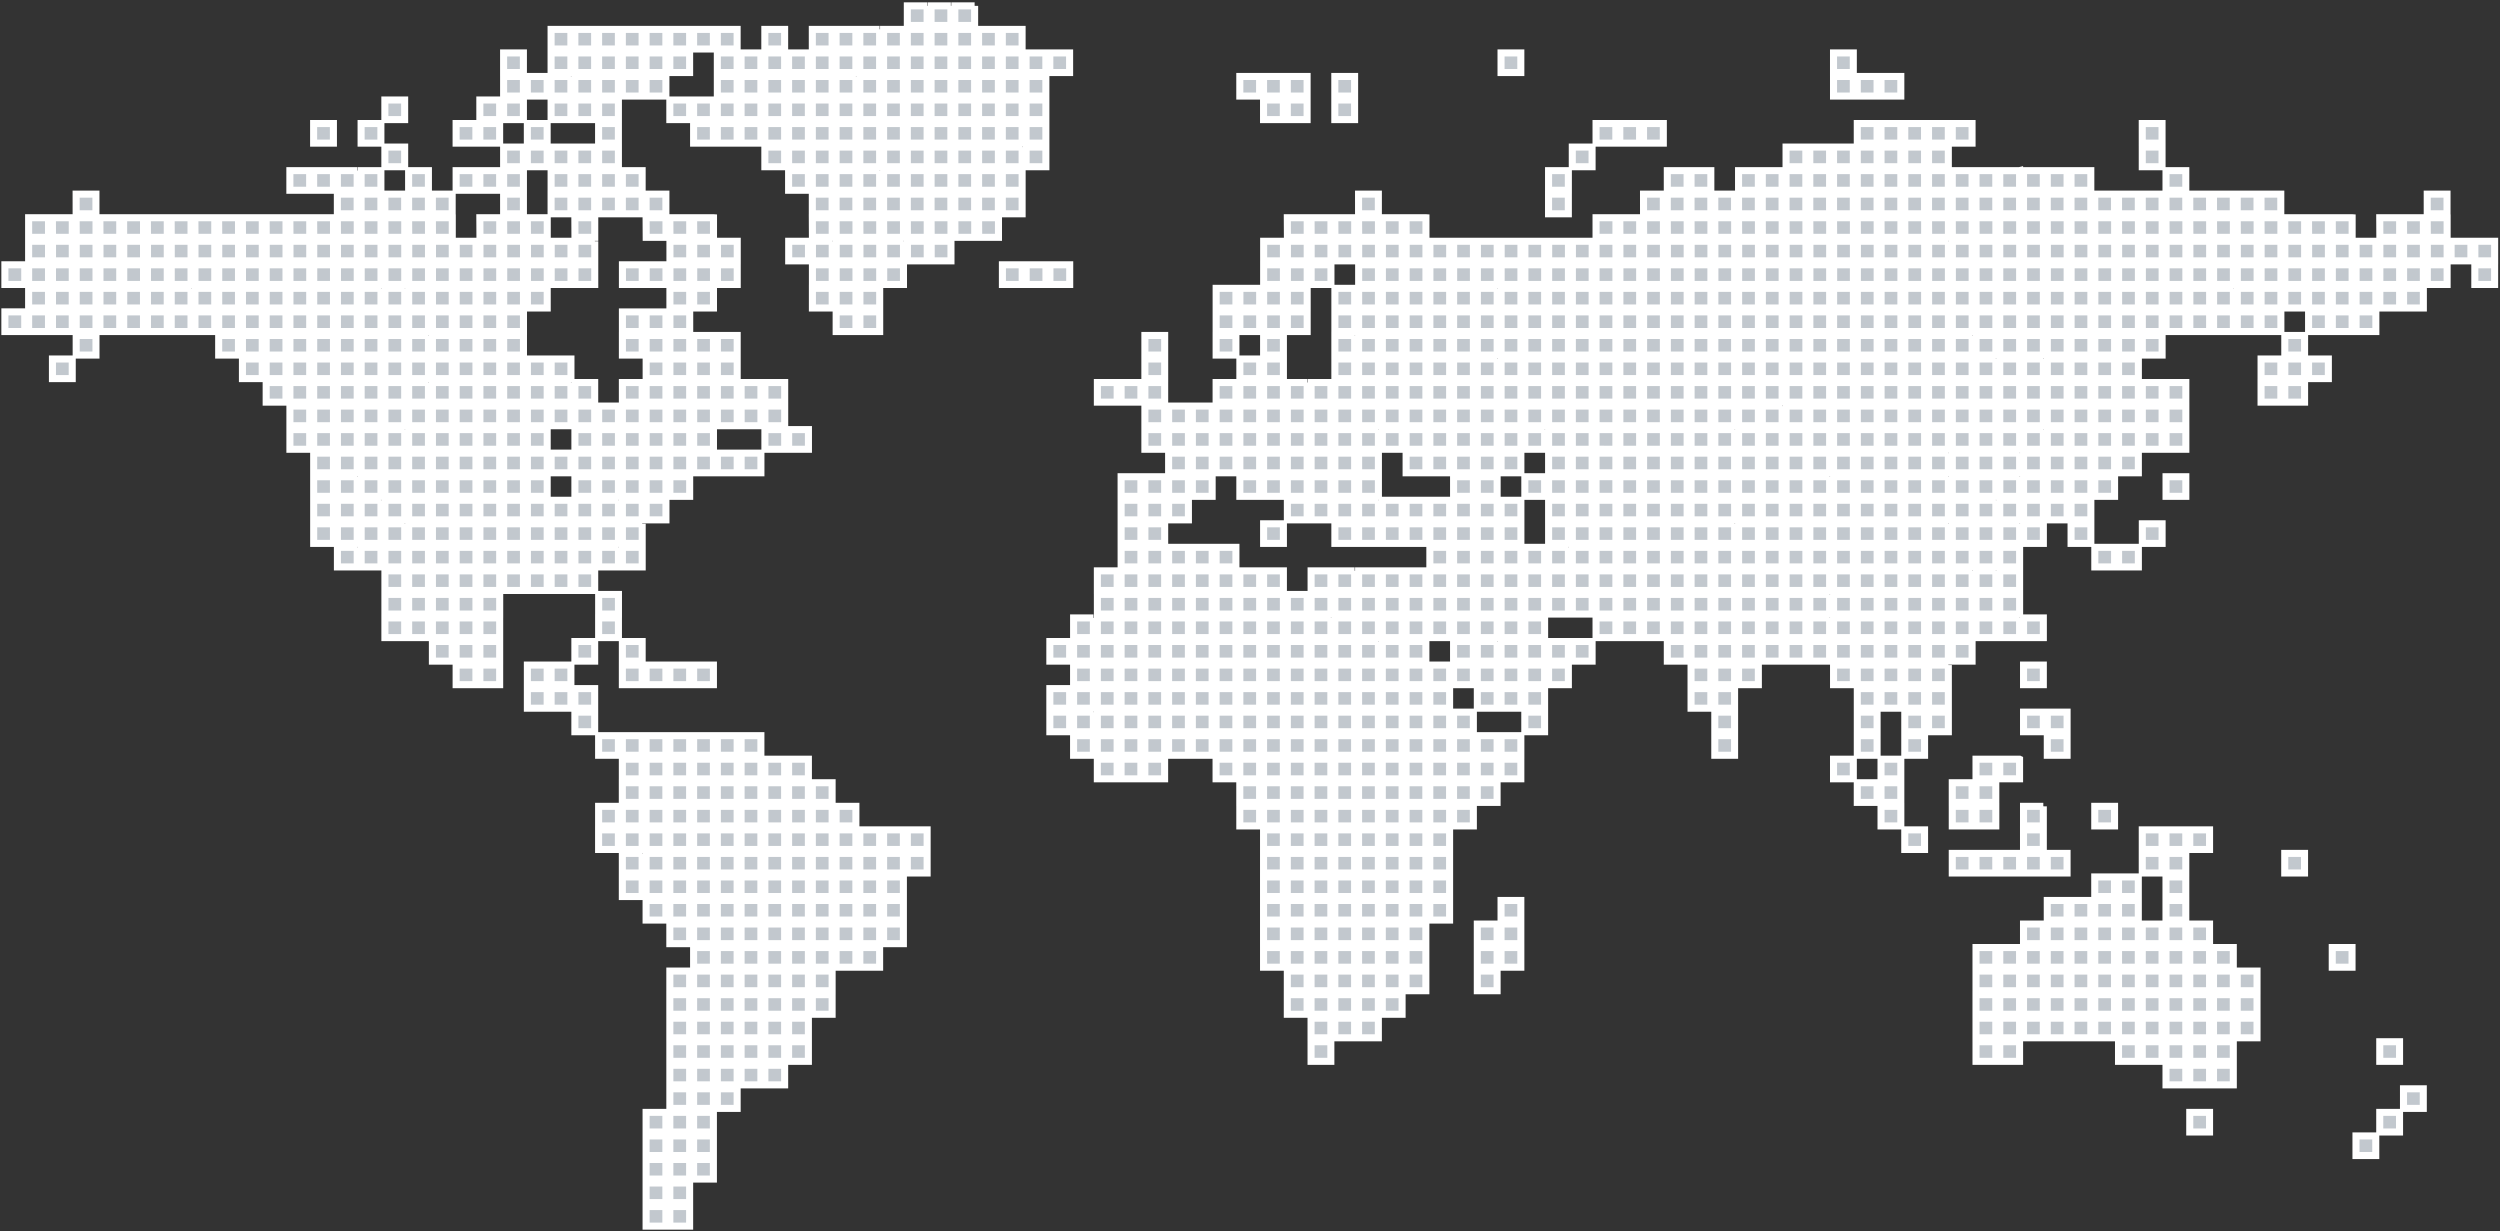 <svg width="1062" height="523" xmlns="http://www.w3.org/2000/svg"><rect width="100%" height="100%" fill="#333333" stroke="none"/><path d="M272.774 372.52v8.337h-8.406v-8.337h8.406zm10.093 0v8.337h-8.406v-8.337h8.406zm10.085 0v8.337h-8.406v-8.337h8.406zm10.096 0v8.337h-8.406v-8.337h8.406zm10.082 0v8.337h-8.406v-8.337h8.406zm10.085 0v8.337h-8.406v-8.337h8.406zm10.096 0v8.337h-8.406v-8.337h8.406zm10.085 0v8.337h-8.406v-8.337h8.406zm10.083 0v8.337h-8.406v-8.337h8.406zm10.096 0v8.337h-8.406v-8.337h8.406zm10.085 0v8.337h-8.406v-8.337h8.406zm10.096 0v8.337h-8.406v-8.337h8.406zm161.404 0v8.337h-8.406v-8.337h8.406zm10.094 0v8.337h-8.406v-8.337h8.406zm10.085 0v8.337h-8.406v-8.337h8.406zm10.096 0v8.337h-8.406v-8.337h8.406zm10.085 0v8.337h-8.406v-8.337h8.406zm10.082 0v8.337h-8.406v-8.337h8.406zm10.096 0v8.337h-8.403v-8.337h8.403zm10.085 0v8.337h-8.406v-8.337h8.406zm0-10v8.337h-8.406v-8.337h8.406zm221.943 0v8.337h-8.406v-8.337h8.406zm10.085 0v8.337h-8.406v-8.337h8.406zm10.096 0v8.337H849.5v-8.337h8.406zm10.085 0v8.337h-8.404v-8.337h8.404zm10.093 0v8.337h-8.406v-8.337h8.406zm40.348 0v8.337h-8.403v-8.337h8.403zm10.086 0v8.337h-8.407v-8.337h8.407zm50.444 0v8.337h-8.406v-8.337h8.406zm-706.19 0v8.337h-8.405v-8.337h8.406zm10.094 0v8.337h-8.406v-8.337h8.406zm10.085 0v8.337h-8.406v-8.337h8.406zm10.096 0v8.337h-8.406v-8.337h8.406zm10.082 0v8.337h-8.406v-8.337h8.406zm10.085 0v8.337h-8.406v-8.337h8.406zm10.096 0v8.337h-8.406v-8.337h8.406zm10.085 0v8.337h-8.406v-8.337h8.406zm10.083 0v8.337h-8.406v-8.337h8.406zm10.096 0v8.337h-8.406v-8.337h8.406zm10.085 0v8.337h-8.406v-8.337h8.406zm10.096 0v8.337h-8.406v-8.337h8.406zm10.082 0v8.337h-8.406v-8.337h8.406zm151.322 0v8.337h-8.406v-8.337h8.406zm10.094 0v8.337h-8.406v-8.337h8.406zm10.085 0v8.337h-8.406v-8.337h8.406zm10.096 0v8.337h-8.406v-8.337h8.406zm10.085 0v8.337h-8.406v-8.337h8.406zm10.082 0v8.337h-8.406v-8.337h8.406zm10.096 0v8.337h-8.403v-8.337h8.403zm0-10.003v8.332h-8.403v-8.332h8.403zm10.085 0v8.332h-8.406v-8.332h8.406zm201.764 0v8.332h-8.406v-8.332h8.406zm50.445 0v8.332h-8.404v-8.332h8.404zm50.441 0v8.332h-8.403v-8.332h8.403zm10.086 0v8.332h-8.407v-8.332h8.407zm10.096 0v8.332h-8.406v-8.332h8.406zm-675.926 0v8.332h-8.406v-8.332h8.406zm10.085 0v8.332h-8.406v-8.332h8.406zm10.093 0v8.332h-8.406v-8.332h8.406zm10.085 0v8.332h-8.406v-8.332h8.406zm10.096 0v8.332h-8.406v-8.332h8.406zm10.082 0v8.332h-8.406v-8.332h8.406zm10.085 0v8.332h-8.406v-8.332h8.406zm10.096 0v8.332h-8.406v-8.332h8.406zm10.085 0v8.332h-8.406v-8.332h8.406zm10.083 0v8.332h-8.406v-8.332h8.406zm10.096 0v8.332h-8.406v-8.332h8.406zm10.085 0v8.332h-8.406v-8.332h8.406zm10.096 0v8.332h-8.406v-8.332h8.406zm10.082 0v8.332h-8.406v-8.332h8.406zm151.322 0v8.332h-8.406v-8.332h8.406zm10.094 0v8.332h-8.406v-8.332h8.406zm10.085 0v8.332h-8.406v-8.332h8.406zm10.096 0v8.332h-8.406v-8.332h8.406zm10.085 0v8.332h-8.406v-8.332h8.406zm10.082 0v8.332h-8.406v-8.332h8.406zm242.124-10v8.332h-8.406v-8.332h8.406zm10.085 0v8.332h-8.406v-8.332h8.406zm20.18 0v8.332h-8.403v-8.332h8.404zm30.264 0v8.332h-8.406v-8.332h8.406zm-635.566 0v8.332h-8.406v-8.332h8.406zm10.085 0v8.332h-8.406v-8.332h8.406zm10.093 0v8.332h-8.406v-8.332h8.406zm10.085 0v8.332h-8.406v-8.332h8.406zm10.096 0v8.332h-8.406v-8.332h8.406zm10.082 0v8.332h-8.406v-8.332h8.406zm10.085 0v8.332h-8.406v-8.332h8.406zm10.096 0v8.332h-8.406v-8.332h8.406zm10.085 0v8.332h-8.406v-8.332h8.406zm10.083 0v8.332h-8.406v-8.332h8.406zm10.096 0v8.332h-8.406v-8.332h8.406zm171.5 0v8.332h-8.406v-8.332h8.406zm10.085 0v8.332h-8.406v-8.332h8.406zm10.094 0v8.332h-8.406v-8.332h8.406zm10.085 0v8.332h-8.406v-8.332h8.406zm10.096 0v8.332h-8.406v-8.332h8.406zm10.085 0v8.332h-8.406v-8.332h8.406zm10.082 0v8.332h-8.406v-8.332h8.406zm10.096 0v8.332h-8.403v-8.332h8.403zm10.085 0v8.332h-8.406v-8.332h8.406zm10.085 0v8.332h-8.406v-8.332h8.406zm181.594 0v8.332h-8.406v-8.332h8.406zM615.783 332.51v8.337h-8.406v-8.337h8.406zm-20.18 0v8.337h-8.407v-8.337h8.406zm10.095 0v8.337h-8.403v-8.337h8.403zm-262.302 0v8.337h-8.406v-8.337h8.406zm10.083 0v8.337h-8.406v-8.337h8.406zm181.596 0v8.337h-8.406v-8.337h8.406zm-262.301 0v8.337h-8.406v-8.337h8.406zm10.093 0v8.337h-8.406v-8.337h8.406zm10.085 0v8.337h-8.406v-8.337h8.406zm10.096 0v8.337h-8.406v-8.337h8.406zm10.082 0v8.337h-8.406v-8.337h8.406zm10.085 0v8.337h-8.406v-8.337h8.406zm10.096 0v8.337h-8.406v-8.337h8.406zm292.557 0v8.337h-8.406v-8.337h8.406zm10.094 0v8.337h-8.406v-8.337h8.406zm161.415 0v8.337h-8.406v-8.337h8.406zm10.085 0v8.337h-8.406v-8.337h8.406zm30.264 0v8.337h-8.406v-8.337h8.406zm10.085 0v8.337h-8.406v-8.337h8.406zm-302.65 0v8.337h-8.407v-8.337h8.406zm10.093 0v8.337h-8.406v-8.337h8.406zm10.085 0v8.337h-8.406v-8.337h8.406zm10.096 0v8.337h-8.406v-8.337h8.406zm10.085 0v8.337h-8.406v-8.337h8.406zm0-10v8.337h-8.406v-8.337h8.406zm10.082 0v8.337h-8.406v-8.337h8.406zm10.096 0v8.337h-8.403v-8.337h8.403zm40.349 0v8.337h-8.404v-8.337h8.404zm141.237 0v8.337h-8.403v-8.337h8.403zm70.623 0v8.337H849.5v-8.337h8.406zm-242.124 0v8.337h-8.406v-8.337h8.406zm232.028 0v8.337h-8.406v-8.337h8.406zm-221.943 0v8.337h-8.406v-8.337h8.406zm10.094 0v8.337h-8.406v-8.337h8.406zm171.5 0v8.337h-8.406v-8.337h8.406zm-312.735 0v8.337h-8.406v-8.337h8.406zm30.263 0v8.337h-8.406v-8.337h8.406zm10.085 0v8.337h-8.406v-8.337h8.406zm10.085 0v8.337h-8.406v-8.337h8.406zm10.094 0v8.337h-8.406v-8.337h8.406zm10.085 0v8.337h-8.406v-8.337h8.406zm10.096 0v8.337h-8.406v-8.337h8.406zm-292.568 0v8.337h-8.406v-8.337h8.406zm10.085 0v8.337h-8.406v-8.337h8.406zm10.096 0v8.337h-8.406v-8.337h8.406zm10.082 0v8.337h-8.406v-8.337h8.406zm10.085 0v8.337h-8.406v-8.337h8.406zm10.096 0v8.337h-8.406v-8.337h8.406zm10.085 0v8.337h-8.406v-8.337h8.406zm131.15 0v8.337h-8.406v-8.337h8.406zm10.085 0v8.337h-8.406v-8.337h8.406zm-211.857 0v8.337h-8.406v-8.337h8.406zm20.178-9.992v8.332h-8.406v-8.332h8.406zm-10.085 0v8.332h-8.406v-8.332h8.406zm363.18 0v8.332h-8.404v-8.332h8.404zm-141.235 0v8.332h-8.406v-8.332h8.406zm10.082 0v8.332h-8.403v-8.332h8.403zm10.096 0v8.332h-8.406v-8.332h8.406zm10.085 0v8.332h-8.406v-8.332h8.406zm10.085 0v8.332h-8.406v-8.332h8.406zm10.094 0v8.332h-8.406v-8.332h8.406zm10.085 0v8.332h-8.406v-8.332h8.406zm10.096 0v8.332h-8.406v-8.332h8.406zm10.085 0v8.332h-8.406v-8.332h8.406zm-322.831 0v8.332h-8.406v-8.332h8.406zm10.085 0v8.332h-8.406v-8.332h8.406zm605.311 0v8.332h-8.406v-8.332h8.406zm-564.955 0v8.332h-8.406v-8.332h8.406zm10.085 0v8.332h-8.406v-8.332h8.406zm141.238 0v8.332h-8.404v-8.332h8.404zm10.093 0v8.332h-8.406v-8.332h8.406zm322.831 0v8.332h-8.406v-8.332h8.406zm-312.746 0v8.332h-8.406v-8.332h8.406zm10.096 0v8.332h-8.406v-8.332h8.406zm121.056 0v8.332h-8.406v-8.332h8.406zm10.085 0v8.332h-8.406v-8.332h8.406zm110.972 0v8.332h-8.404v-8.332h8.404zm-433.792 0v8.332h-8.406v-8.332h8.406zm514.5 0v8.332h-8.407v-8.332h8.406zm-221.946 0v8.332h-8.406v-8.332h8.406zm10.096 0v8.332h-8.403v-8.332h8.403zm30.264 0v8.332h-8.406v-8.332h8.406zm-171.51-10.01v8.331h-8.403v-8.332h8.404zm10.094 0v8.331h-8.406v-8.332h8.406zm141.237 0v8.331h-8.406v-8.332h8.406zm-70.623 0v8.331h-8.406v-8.332h8.406zm-20.17 0v8.331h-8.406v-8.332h8.406zm131.142 0v8.331h-8.406v-8.332h8.406zm80.708 0v8.331h-8.404v-8.332h8.404zm60.537 0v8.331h-8.406v-8.332h8.406zm20.17 0v8.331h-8.406v-8.332h8.406zm-322.82 0v8.331h-8.406v-8.332h8.406zm10.085 0v8.331h-8.406v-8.332h8.406zm10.082 0v8.331h-8.403v-8.332h8.403zm50.445 0v8.331h-8.406v-8.332h8.406zm10.096 0v8.331h-8.406v-8.332h8.406zm20.167 0v8.331h-8.406v-8.332h8.406zm-40.348 0v8.331h-8.406v-8.332h8.406zm-20.179 0v8.331h-8.406v-8.332h8.406zm-50.444 0v8.331h-8.406v-8.332h8.406zm393.454 0v8.331h-8.406v-8.332h8.406zm-423.717 0v8.331h-8.406v-8.332h8.406zm151.33 0v8.331h-8.403v-8.332h8.403zm221.943 0v8.331h-8.404v-8.332h8.404zm-242.121 0v8.331h-8.406v-8.332h8.406zm282.472 0v8.331h-8.404v-8.332h8.404zm-242.124 0v8.331h-8.406v-8.332h8.406zm-373.264 0v8.331h-8.406v-8.332h8.406zm221.942-9.998v8.337h-8.406v-8.337h8.406zm252.208 0v8.337h-8.406v-8.337h8.406zm-272.386 0v8.337h-8.406v-8.337h8.406zm191.679 0v8.337h-8.404v-8.337h8.404zm-181.594 0v8.337h-8.404v-8.337h8.404zm141.245 0v8.337h-8.403v-8.337h8.403zm-100.886 0v8.337h-8.406v-8.337h8.406zm60.527 0v8.337h-8.406v-8.337h8.406zm50.444 0v8.337h-8.406v-8.337h8.406zm-373.275 0v8.337h-8.406v-8.337h8.406zm332.927 0v8.337h-8.406v-8.337h8.406zm221.942 0v8.337h-8.406v-8.337h8.406zm-272.387 0v8.337h-8.406v-8.337h8.406zm131.142 0v8.337h-8.406v-8.337h8.406zm-171.501 0v8.337h-8.406v-8.337h8.406zm252.209 0v8.337h-8.404v-8.337h8.404zm-484.236 0v8.337h-8.406v-8.337h8.406zm383.358 0v8.337h-8.406v-8.337h8.406zm-50.442 0v8.337h-8.406v-8.337h8.406zm-90.793 0v8.337h-8.406v-8.337h8.406zm100.875 0v8.337h-8.406v-8.337h8.406zm-80.708 0v8.337h-8.403v-8.337h8.403zm302.653 0v8.337h-8.406v-8.337h8.406zm-282.472 0v8.337h-8.406v-8.337h8.406zm292.566 0v8.337h-8.404v-8.337h8.404zm-595.219 0v8.337h-8.406v-8.337h8.406zm312.738 0v8.337h-8.406v-8.337h8.406zm262.302 0v8.337h-8.406v-8.337h8.406zm-252.208 0v8.337h-8.406v-8.337h8.406zm-272.387-9.995v8.332h-8.406v-8.332h8.406zm504.417 0v8.332h-8.403v-8.332h8.403zm-252.209 0v8.332h-8.406v-8.332h8.406zm332.917 0v8.332h-8.404v-8.332h8.404zm-655.748 0v8.332h-8.406v-8.332h8.406zm30.264 0v8.332h-8.406v-8.332h8.406zm-40.349 0v8.332h-8.406v-8.332h8.406zm605.303 0v8.332h-8.406v-8.332h8.406zm-575.04 0v8.332h-8.406v-8.332h8.406zm322.832 0v8.332h-8.406v-8.332h8.406zm-282.48 0v8.332h-8.406v-8.332h8.406zm221.953 0v8.332h-8.406v-8.332h8.406zm-201.775 0v8.332h-8.406v-8.332h8.406zm282.483 0v8.332h-8.406v-8.332h8.406zm-110.982 0v8.332h-8.404v-8.332h8.404zm161.415 0v8.332h-8.406v-8.332h8.406zm-141.237 0v8.332h-8.406v-8.332h8.406zm110.971 0v8.332h-8.406v-8.332h8.406zm151.334 0v8.332h-8.407v-8.332h8.407zm-20.182 0v8.332h-8.406v-8.332h8.406zm10.086 0v8.332h-8.404v-8.332h8.404zm-121.057 0v8.332h-8.406v-8.332h8.406zm20.179 0v8.332h-8.406v-8.332h8.406zm10.085 0v8.332h-8.404v-8.332h8.404zm-131.153 0v8.332h-8.403v-8.332h8.403zm30.266 0v8.332h-8.406v-8.332h8.406zm40.36 0v8.332h-8.406v-8.332h8.406zm-282.472 0v8.332h-8.406v-8.332h8.406zm171.498 0v8.332h-8.406v-8.332h8.406zm191.682 0v8.332h-8.406v-8.332h8.406zm131.15 0v8.332h-8.407v-8.332h8.406zm20.17 0v8.332h-8.407v-8.332h8.406zm-161.416 0v8.332h-8.406v-8.332h8.406zm-90.793 0v8.332h-8.406v-8.332h8.406zm40.36 0v8.332h-8.404v-8.332h8.403zm-80.709 0v8.332h-8.406v-8.332h8.406zm302.65 0v8.332h-8.403v-8.332h8.404zm-322.828 0v8.332h-8.406v-8.332h8.406zm40.348-10.008v8.332h-8.406v-8.332h8.406zm-30.266 0v8.332h-8.403v-8.332h8.403zm282.483 0v8.332h-8.406v-8.332h8.406zm-221.942 0v8.332h-8.406v-8.332h8.406zm242.112 0v8.332h-8.406v-8.332h8.406zm-343.001 0v8.332h-8.406v-8.332h8.406zm262.294 0v8.332h-8.404v-8.332h8.404zm-80.708 0v8.332h-8.406v-8.332h8.406zm90.804 0v8.332h-8.407v-8.332h8.407zm60.526 0v8.332h-8.406v-8.332h8.406zm-161.415 0v8.332h-8.404v-8.332h8.404zm181.594 0v8.332h-8.404v-8.332h8.404zm-232.039 0v8.332h-8.406v-8.332h8.406zm-342.998 0v8.332h-8.406v-8.332h8.406zm373.264 0v8.332h-8.406v-8.332h8.406zm-131.141 0v8.332h-8.406v-8.332h8.406zm342.999 0v8.332h-8.406v-8.332h8.406zm-383.358 0v8.332h-8.406v-8.332h8.406zm-252.209 0v8.332h-8.406v-8.332h8.406zm332.916 0v8.332h-8.406v-8.332h8.406zm-343 0v8.332h-8.407v-8.332h8.406zm20.17 0v8.332h-8.407v-8.332h8.406zm292.567 0v8.332h-8.406v-8.332h8.406zm20.178 0v8.332h-8.406v-8.332h8.406zm-252.216 0v8.332h-8.406v-8.332h8.406zm292.565 0v8.332h-8.406v-8.332h8.406zm20.18 0v8.332h-8.405v-8.332h8.406zm20.18 0v8.332h-8.404v-8.332h8.403zm-141.246 0v8.332h-8.404v-8.332h8.404zm211.857 0v8.332h-8.406v-8.332h8.406zm80.708 0v8.332h-8.406v-8.332h8.406zm-30.264 0v8.332h-8.406v-8.332h8.406zm40.36 0v8.332h-8.406v-8.332h8.406zm-50.445 0v8.332h-8.406v-8.332h8.406zm60.53 0v8.332h-8.403v-8.332h8.403zm-110.971 0v8.332h-8.406v-8.332h8.406zm121.056 0v8.332h-8.403v-8.332h8.403zm-232.03 0v8.332h-8.406v-8.332h8.406zm-70.623 0v8.332h-8.406v-8.332h8.406zm151.33 0v8.332h-8.405v-8.332h8.406zm161.416-10v8.338h-8.406v-8.338h8.406zm-312.746 0v8.338h-8.406v-8.338h8.406zm232.038 0v8.338h-8.406v-8.338h8.406zm-171.509 0v8.338h-8.406v-8.338h8.406zm221.954 0v8.338h-8.406v-8.338h8.406zm70.612 0v8.338h-8.406v-8.338h8.406zm-30.264 0v8.338h-8.406v-8.338h8.406zm40.349 0v8.338h-8.406v-8.338h8.406zm-141.235 0v8.338h-8.406v-8.338h8.406zm151.33 0v8.338h-8.405v-8.338h8.406zm-70.622 0v8.338h-8.403v-8.338h8.403zm80.708 0v8.338h-8.404v-8.338h8.404zm-121.056 0v8.338h-8.407v-8.338h8.407zm-575.04 0v8.338h-8.406v-8.338h8.406zm464.066 0v8.338h-8.406v-8.338h8.406zm-171.51 0v8.338h-8.403v-8.338h8.404zm30.275 0v8.338h-8.406v-8.338h8.406zm322.82 0v8.338h-8.406v-8.338h8.406zm-625.473 0v8.338h-8.406v-8.338h8.406zm10.085 0v8.338h-8.406v-8.338h8.406zm272.387 0v8.338h-8.406v-8.338h8.406zm60.53 0v8.338h-8.407v-8.338h8.406zm40.359 0v8.338h-8.406v-8.338h8.406zm121.056 0v8.338h-8.403v-8.338h8.403zm-433.802 0v8.338h-8.406v-8.338h8.406zm-50.445 0v8.338h-8.406v-8.338h8.406zm393.454 0v8.338h-8.403v-8.338h8.403zm121.056 0v8.338h-8.406v-8.338h8.406zm100.887 0v8.338h-8.404v-8.338h8.404zm-90.801 0v8.338h-8.404v-8.338h8.404zm-181.586 0v8.338h-8.406v-8.338h8.406zm201.764 0v8.338h-8.406v-8.338h8.406zm-191.68 0v8.338h-8.405v-8.338h8.406zm211.86 0v8.338h-8.402v-8.338h8.403zm-595.217 0v8.338h-8.406v-8.338h8.406zm322.831 0v8.338h-8.406v-8.338h8.406zm121.056 0v8.338h-8.406v-8.338h8.406zm-110.974 0v8.338h-8.403v-8.338h8.403zm131.153 0v8.338h-8.404v-8.338h8.404zm-121.057 0v8.338h-8.406v-8.338h8.406zm161.416 0v8.338H678v-8.338h8.406zm-100.886 0v8.338h-8.406v-8.338h8.406zm30.263 0v8.338h-8.406v-8.338h8.406zm-20.18 0v8.338h-8.407v-8.338h8.406zm60.529 0v8.338h-8.406v-8.338h8.406zm-484.236-9.994v8.332h-8.406v-8.332h8.406zm453.972 0v8.332h-8.406v-8.332h8.406zm151.33 0v8.332h-8.402v-8.332h8.403zm-10.084 0v8.332h-8.406v-8.332h8.406zm50.433 0v8.332h-8.406v-8.332h8.406zm-181.585 0v8.332h-8.406v-8.332h8.406zm191.679 0v8.332h-8.404v-8.332h8.404zm-70.623 0v8.332h-8.406v-8.332h8.406zm-575.037 0v8.332h-8.406v-8.332h8.406zm655.745 0v8.332h-8.406v-8.332h8.406zm10.085 0v8.332h-8.406v-8.332h8.406zm-141.235 0v8.332h-8.406v-8.332h8.406zm-514.502 0v8.332h-8.406v-8.332h8.406zm363.18 0v8.332h-8.406v-8.332h8.406zm110.974 0v8.332h-8.406v-8.332h8.406zm191.679 0v8.332H849.5v-8.332h8.406zm-60.53 0v8.332h-8.406v-8.332h8.406zm-595.218 0v8.332h-8.406v-8.332h8.406zm312.735 0v8.332h-8.403v-8.332h8.403zm131.153 0v8.332h-8.404v-8.332h8.404zm-151.32 0v8.332h-8.406v-8.332h8.406zm312.735 0v8.332h-8.406v-8.332h8.406zm-272.387 0v8.332h-8.406v-8.332h8.406zm121.057 0v8.332h-8.406v-8.332h8.406zm-80.697 0v8.332h-8.406v-8.332h8.406zm-363.19 0v8.332h-8.407v-8.332h8.406zm272.386 0v8.332h-8.406v-8.332h8.406zm211.86 0v8.332h-8.403v-8.332h8.403zm-100.889 0v8.332h-8.406v-8.332h8.406zm-70.612 0v8.332h-8.406v-8.332h8.406zm-50.444 0v8.332h-8.406v-8.332h8.406zm30.266 0v8.332h-8.406v-8.332h8.406zm-242.123 0v8.332h-8.406v-8.332h8.406zm453.98 0v8.332h-8.406v-8.332h8.406zm-110.97 0v8.332h-8.404v-8.332h8.403zm-60.539 0v8.332h-8.406v-8.332h8.406zm181.594 0v8.332h-8.406v-8.332h8.406zm-161.415 0v8.332h-8.406v-8.332h8.406zm50.444 0v8.332h-8.406v-8.332h8.406zm-30.263 0v8.332h-8.406v-8.332h8.406zm161.416 0v8.332h-8.407v-8.332h8.407zm-10.096 0v8.332h-8.404v-8.332h8.404zm50.444 0v8.332h-8.403v-8.332h8.403zm-100.878 0v8.332H678v-8.332h8.406zm-10.096 0v8.332h-8.406v-8.332h8.406zm40.36-10.011v8.334h-8.407v-8.334h8.406zm-100.887 0v8.334h-8.406v-8.334h8.406zm-443.887 0v8.334h-8.406v-8.334h8.406zm20.178 0v8.334h-8.406v-8.334h8.406zm20.17 0v8.334h-8.406v-8.334h8.406zm20.178 0v8.334h-8.406v-8.334h8.406zm20.182 0v8.334h-8.406v-8.334h8.406zm232.027 0v8.334h-8.406v-8.334h8.406zm40.36 0v8.334h-8.407v-8.334h8.406zm262.293 0v8.334h-8.403v-8.334h8.403zm-211.85 0v8.334h-8.405v-8.334h8.406zm-70.622 0v8.334h-8.406v-8.334h8.406zm221.942 0v8.334h-8.406v-8.334h8.406zm50.445 0v8.334h-8.403v-8.334h8.403zm-121.067 0v8.334h-8.406v-8.334h8.406zm110.982 0v8.334h-8.406v-8.334h8.406zm-232.039 0v8.334h-8.406v-8.334h8.406zm302.65 0v8.334h-8.405v-8.334h8.406zm-100.885 0v8.334h-8.404v-8.334h8.404zm110.97 0v8.334h-8.405v-8.334h8.406zm-221.942 0v8.334h-8.406v-8.334h8.406zm20.179 0v8.334h-8.404v-8.334h8.404zm-131.153 0v8.334h-8.403v-8.334h8.403zm151.334 0v8.334h-8.406v-8.334h8.406zm10.082 0v8.334h-8.406v-8.334h8.406zm30.266 0v8.334h-8.406v-8.334h8.406zm50.442 0v8.334h-8.406v-8.334h8.406zm-10.082 0v8.334h-8.407v-8.334h8.407zm-544.777 0v8.334h-8.406v-8.334h8.406zm363.18 0v8.334h-8.406v-8.334h8.406zm131.152 0v8.334h-8.403v-8.334h8.403zm-90.793 0v8.334h-8.403v-8.334h8.403zm-363.19 0v8.334h-8.406v-8.334h8.406zm-60.527 0v8.334h-8.406v-8.334h8.406zm363.18 0v8.334h-8.407v-8.334h8.406zm-322.82 0v8.334h-8.407v-8.334h8.406zm272.386 0v8.334h-8.406v-8.334h8.406zm-20.181 0v8.334h-8.406v-8.334h8.406zm121.056 0v8.334h-8.406v-8.334h8.406zm201.775 0v8.334h-8.406v-8.334h8.406zm-110.971 0v8.334H678v-8.334h8.406zm121.056 0v8.334h-8.406v-8.334h8.406zm-221.942 0v8.334h-8.406v-8.334h8.406zm272.387 0v8.334H849.5v-8.334h8.406zm-30.266 0v8.334h-8.404v-8.334h8.404zm-10.094 0v8.334h-8.406v-8.334h8.406zm-181.585 0v8.334h-8.406v-8.334h8.406zm-423.718-9.995v8.332h-8.406v-8.332h8.406zm-50.444 0v8.332h-8.406v-8.332h8.406zm675.926 0v8.332h-8.406v-8.332h8.406zm-161.416 0v8.332h-8.406v-8.332h8.406zm60.53 0v8.332h-8.404v-8.332h8.404zm10.096 0v8.332h-8.407v-8.332h8.407zm-20.182 0v8.332h-8.406v-8.332h8.406zm-575.04 0v8.332h-8.405v-8.332h8.406zm655.748 0v8.332h-8.406v-8.332h8.406zm10.085 0v8.332h-8.406v-8.332h8.406zm-564.943 0v8.332h-8.406v-8.332h8.406zm-80.708 0v8.332h-8.406v-8.332h8.406zm655.745 0v8.332h-8.404v-8.332h8.404zm20.17 0v8.332h-8.406v-8.332h8.406zm50.444 0v8.332h-8.406v-8.332h8.406zm-403.528 0v8.332h-8.406v-8.332h8.406zm171.5 0v8.332h-8.405v-8.332h8.406zm20.179 0v8.332H678v-8.332h8.406zm-504.425 0v8.332h-8.406v-8.332h8.406zm675.926 0v8.332H849.5v-8.332h8.406zm-635.567 0v8.332h-8.406v-8.332h8.406zm20.168 0v8.332h-8.406v-8.332h8.406zm20.18 0v8.332h-8.405v-8.332h8.406zm363.18 0v8.332h-8.406v-8.332h8.406zm-121.056 0v8.332h-8.406v-8.332h8.406zm20.178 0v8.332h-8.406v-8.332h8.406zm171.501 0v8.332h-8.403v-8.332h8.403zm-504.417 0v8.332h-8.406v-8.332h8.406zm322.82 0v8.332h-8.403v-8.332h8.403zm252.22 0v8.332h-8.406v-8.332h8.406zm141.234 0v8.332h-8.406v-8.332h8.406zm-292.565 0v8.332h-8.406v-8.332h8.406zm141.235 0v8.332h-8.406v-8.332h8.406zm-121.056 0v8.332h-8.406v-8.332h8.406zm10.085 0v8.332h-8.404v-8.332h8.404zm151.33 0v8.332h-8.406v-8.332h8.406zm-312.746 0v8.332h-8.406v-8.332h8.406zm-211.857 0v8.332h-8.406v-8.332h8.406zm433.802 0v8.332h-8.406v-8.332h8.406zm10.093 0v8.332h-8.406v-8.332h8.406zm-514.51 0v8.332h-8.406v-8.332h8.406zm575.04 0v8.332h-8.403v-8.332h8.403zm10.085 0v8.332h-8.403v-8.332h8.403zm-131.152 0v8.332h-8.406v-8.332h8.406zm-423.71 0v8.332h-8.406v-8.332h8.406zm544.777-10v8.335h-8.403v-8.335h8.403zm-201.764 0v8.335h-8.406v-8.335h8.406zm-403.54 0v8.335h-8.405v-8.335h8.406zm585.123 0v8.335h-8.406v-8.335h8.406zm-575.037 0v8.335h-8.406v-8.335h8.406zm464.066 0v8.335h-8.404v-8.335h8.404zm-453.973 0v8.335h-8.406v-8.335h8.406zm70.615 0v8.335h-8.406v-8.335h8.406zm-60.53 0v8.335h-8.406v-8.335h8.406zm534.68 0v8.335h-8.403v-8.335h8.404zm-524.595 0v8.335h-8.406v-8.335h8.406zm534.692 0v8.335h-8.407v-8.335h8.407zm50.441 0v8.335h-8.406v-8.335h8.406zm121.056 0v8.335h-8.403v-8.335h8.403zm-110.97 0v8.335h-8.407v-8.335h8.406zm-534.69 0v8.335h-8.405v-8.335h8.406zm595.219 0v8.335h-8.404v-8.335h8.404zm-242.124 0v8.335h-8.406v-8.335h8.406zm-40.348 0v8.335h-8.406v-8.335h8.406zm10.082 0v8.335h-8.406v-8.335h8.406zm20.181 0v8.335h-8.406v-8.335h8.406zm50.445 0v8.335h-8.406v-8.335h8.406zm40.348 0v8.335h-8.406v-8.335h8.406zm110.971 0v8.335h-8.406v-8.335h8.406zm-50.433 0v8.335h-8.406v-8.335h8.406zm-161.416 0v8.335h-8.403v-8.335h8.403zm90.793 0v8.335h-8.403v-8.335h8.403zm-464.069 0v8.335h-8.406v-8.335h8.406zm252.209 0v8.335h-8.406v-8.335h8.406zm191.679 0v8.335h-8.406v-8.335h8.406zm-131.15 0v8.335h-8.406v-8.335h8.406zm282.48 0v8.335h-8.403v-8.335h8.404zm-40.356 0v8.335h-8.403v-8.335h8.403zm-151.322 0v8.335h-8.406v-8.335h8.406zm201.764 0v8.335h-8.406v-8.335h8.406zm-121.057 0v8.335h-8.406v-8.335h8.406zm131.142 0v8.335h-8.406v-8.335h8.406zm-161.405 0v8.335H678v-8.335h8.406zm171.5 0v8.335h-8.405v-8.335h8.406zm-615.398 0v8.335h-8.406v-8.335h8.406zm-100.876 0v8.335h-8.406v-8.335h8.406zm585.122 0v8.335h-8.406v-8.335h8.406zm-232.027 0v8.335h-8.406v-8.335h8.406zm-272.387 0v8.335h-8.406v-8.335h8.406zm-70.625 0v8.335h-8.406v-8.335h8.406zm100.889 0v8.335h-8.406v-8.335h8.406zm-90.804 0v8.335h-8.406v-8.335h8.406zm726.37 0v8.335h-8.406v-8.335h8.406zm-383.358-10.005v8.334h-8.406v-8.334h8.406zm-282.472 0v8.334h-8.406v-8.334h8.406zm272.387 0v8.334h-8.406v-8.334h8.406zm80.708 0v8.334h-8.406v-8.334h8.406zm141.234 0v8.334h-8.406v-8.334h8.406zm-554.87 0v8.334h-8.405v-8.334h8.406zm726.371 0v8.334h-8.406v-8.334h8.406zm-141.234 0v8.334h-8.407v-8.334h8.407zm80.705 0v8.334h-8.404v-8.334h8.404zm-554.867 0v8.334h-8.406v-8.334h8.406zm464.066 0v8.334h-8.404v-8.334h8.404zm-181.586 0v8.334h-8.406v-8.334h8.406zm-312.746 0v8.334h-8.406v-8.334h8.406zm-50.434 0v8.334h-8.406v-8.334h8.406zm675.918 0v8.334h-8.404v-8.334h8.404zm-161.416 0v8.334h-8.406v-8.334h8.406zm70.623 0v8.334h-8.403v-8.334h8.403zm-564.955 0v8.334h-8.406v-8.334h8.406zm514.51 0v8.334h-8.406v-8.334h8.406zm70.623 0v8.334h-8.406v-8.334h8.406zm-161.415 0v8.334h-8.406v-8.334h8.406zm201.764 0v8.334h-8.406v-8.334h8.406zm-585.122 0v8.334h-8.406v-8.334h8.406zm423.706 0v8.334h-8.406v-8.334h8.406zm171.5 0v8.334h-8.405v-8.334h8.406zm-615.388 0v8.334h-8.406v-8.334h8.406zm252.209 0v8.334h-8.406v-8.334h8.406zm322.831 0v8.334h-8.406v-8.334h8.406zm-242.123 0v8.334h-8.406v-8.334h8.406zm20.18 0v8.334h-8.405v-8.334h8.406zm181.595 0v8.334h-8.406v-8.334h8.406zm-564.955 0v8.334h-8.406v-8.334h8.406zm413.624 0v8.334h-8.406v-8.334h8.406zm-433.802 0v8.334h-8.406v-8.334h8.406zm484.247 0v8.334h-8.406v-8.334h8.406zm-403.54 0v8.334h-8.405v-8.334h8.406zm-121.056 0v8.334h-8.406v-8.334h8.406zm615.386 0v8.334h-8.406v-8.334h8.406zm-161.416 0v8.334h-8.406v-8.334h8.406zm50.445 0v8.334h-8.404v-8.334h8.404zm-494.332 0v8.334h-8.406v-8.334h8.406zm706.192 0v8.334H849.5v-8.334h8.406zm-232.039 0v8.334h-8.406v-8.334h8.406zm252.217 0v8.334h-8.406v-8.334h8.406zm-90.801 0v8.334h-8.403v-8.334h8.403zm-504.417 0v8.334h-8.406v-8.334h8.406zm403.539 0v8.334H678v-8.334h8.406zm131.141 0v8.334h-8.406v-8.334h8.406zm-645.651 0v8.334h-8.406v-8.334h8.406zm524.595 0v8.334h-8.403v-8.334h8.403zm-90.793 0v8.334h-8.403v-8.334h8.403zm50.434-10v8.334h-8.406v-8.334h8.406zm20.178 0v8.334h-8.406v-8.334h8.406zm131.152 0v8.334h-8.406v-8.334h8.406zm80.708 0v8.334h-8.406v-8.334h8.406zm-100.886 0v8.334h-8.403v-8.334h8.403zm-635.57 0v8.334h-8.405v-8.334h8.406zm363.18 0v8.334h-8.403v-8.334h8.403zm-342.998 0v8.334h-8.406v-8.334h8.406zm332.916 0v8.334h-8.406v-8.334h8.406zm-312.738 0v8.334h-8.406v-8.334h8.406zm393.446 0v8.334h-8.406v-8.334h8.406zm-373.276 0v8.334h-8.406v-8.334h8.406zm524.596 0v8.334h-8.404v-8.334h8.404zm131.152 0v8.334h-8.404v-8.334h8.404zm-302.653 0v8.334h-8.406v-8.334h8.406zm-20.179 0v8.334h-8.406v-8.334h8.406zm282.48 0v8.334h-8.403v-8.334h8.404zm-332.913 0v8.334h-8.406v-8.334h8.406zm353.084 0v8.334h-8.406v-8.334h8.406zm-272.376 0v8.334h-8.406v-8.334h8.406zm302.65 0v8.334h-8.406v-8.334h8.406zm-736.453 0v8.334h-8.406v-8.334h8.406zm625.482 0v8.334h-8.406v-8.334h8.406zm-585.133 0v8.334h-8.406v-8.334h8.406zm20.178 0v8.334h-8.406v-8.334h8.406zm20.181 0v8.334h-8.406v-8.334h8.406zm494.33 0v8.334h-8.407v-8.334h8.406zm-443.896 0v8.334h-8.406v-8.334h8.406zm20.178 0v8.334h-8.406v-8.334h8.406zm635.567 0v8.334h-8.407v-8.334h8.407zm-373.265 0v8.334h-8.406v-8.334h8.406zm-70.623 0v8.334h-8.406v-8.334h8.406zm272.387 0v8.334h-8.406v-8.334h8.406zm20.18 0v8.334h-8.402v-8.334h8.403zm-615.398 0v8.334h-8.406v-8.334h8.406zm90.804 0v8.334h-8.406v-8.334h8.406zm282.471 0v8.334h-8.406v-8.334h8.406zm262.302 0v8.334h-8.406v-8.334h8.406zm-110.971 0v8.334H678v-8.334h8.406zm20.17 0v8.334h-8.406v-8.334h8.406zm20.178 0v8.334h-8.406v-8.334h8.406zm90.793 0v8.334h-8.406v-8.334h8.406zm-191.679 0v8.334h-8.406v-8.334h8.406zm211.858 0v8.334h-8.406v-8.334h8.406zm-171.498 0v8.334h-8.406v-8.334h8.406zm-30.266 0v8.334h-8.406v-8.334h8.406zm110.974 0v8.334h-8.407v-8.334h8.407zm110.97 0v8.334h-8.405v-8.334h8.406zm-625.484 0v8.334h-8.406v-8.334h8.406zm665.833 0v8.334h-8.406v-8.334h8.406zm-635.566 0v8.334h-8.406v-8.334h8.406zm20.178 0v8.334h-8.406v-8.334h8.406zm413.624 0v8.334h-8.403v-8.334h8.403zm-393.443-10.006v8.335h-8.406v-8.335h8.406zm252.206 0v8.335h-8.406v-8.335h8.406zm322.831 0v8.335h-8.406v-8.335h8.406zm-70.623 0v8.335h-8.406v-8.335h8.406zm-534.688 0v8.335h-8.406v-8.335h8.406zm-50.434 0v8.335h-8.406v-8.335h8.406zm554.859 0v8.335h-8.403v-8.335h8.403zm-131.152 0v8.335h-8.404v-8.335h8.404zm-484.247 0v8.335h-8.406v-8.335h8.406zm413.635 0v8.335h-8.406v-8.335h8.406zm-252.22 0v8.335h-8.406v-8.335h8.406zm494.332 0v8.335h-8.406v-8.335h8.406zm-70.611 0v8.335h-8.407v-8.335h8.407zm-605.304 0v8.335h-8.406v-8.335h8.406zm464.066 0v8.335h-8.403v-8.335h8.403zm70.612 0v8.335h-8.406v-8.335h8.406zm151.33 0v8.335h-8.403v-8.335h8.404zm-131.149 0v8.335h-8.403v-8.335h8.403zm-504.417 0v8.335h-8.406v-8.335h8.406zm524.595 0v8.335h-8.406v-8.335h8.406zm131.142 0v8.335h-8.406v-8.335h8.406zm-110.971 0v8.335h-8.404v-8.335h8.404zm50.444 0v8.335h-8.403v-8.335h8.403zm-161.416 0v8.335h-8.406v-8.335h8.406zm-332.916 0v8.335h-8.406v-8.335h8.406zm232.038 0v8.335h-8.406v-8.335h8.406zm373.265 0v8.335h-8.406v-8.335h8.406zm-363.18 0v8.335h-8.406v-8.335h8.406zm-353.094 0v8.335h-8.406v-8.335h8.406zm50.441 0v8.335h-8.406v-8.335h8.406zm524.596 0v8.335h-8.406v-8.335h8.406zm151.33 0v8.335h-8.406v-8.335h8.406zm-625.481 0v8.335h-8.406v-8.335h8.406zm585.125 0v8.335h-8.404v-8.335h8.404zm-232.03 0v8.335h-8.406v-8.335h8.406zm-423.718 0v8.335h-8.406v-8.335h8.406zm373.276 0v8.335h-8.406v-8.335h8.406zm100.886 0v8.335H678v-8.335h8.406zm-534.691 0v8.335h-8.406v-8.335h8.406zm575.04 0v8.335h-8.407v-8.335h8.406zm-221.943 0v8.335h-8.406v-8.335h8.406zm262.302 0v8.335h-8.406v-8.335h8.406zm-595.218 0v8.335h-8.406v-8.335h8.406zm494.332 0v8.335h-8.406v-8.335h8.406zm-464.069 0v8.335h-8.406v-8.335h8.406zm504.417 0v8.335h-8.406v-8.335h8.406zm-141.237 0v8.335h-8.406v-8.335h8.406zm50.444 0v8.335h-8.406v-8.335h8.406zm-70.623 0v8.335h-8.406v-8.335h8.406zm-302.652 0v8.335h-8.406v-8.335h8.406zm10.096 0v8.335h-8.406v-8.335h8.406zm10.085 0v8.335h-8.406v-8.335h8.406zm50.441 0v8.335h-8.406v-8.335h8.406zm575.04 0v8.335h-8.406v-8.335h8.406zm-90.793 0v8.335h-8.406v-8.335h8.406zm40.349 0v8.335h-8.406v-8.335h8.406zm20.18 0v8.335h-8.405v-8.335h8.406zm-343.012 0v8.335h-8.403v-8.335h8.403zm-353.094-10v8.335h-8.406v-8.335h8.406zm655.747 0v8.335h-8.406v-8.335h8.406zm-615.388 0v8.335h-8.406v-8.335h8.406zm433.803 0v8.335h-8.406v-8.335h8.406zm-383.358 0v8.335h-8.406v-8.335h8.406zm585.122 0v8.335h-8.406v-8.335h8.406zm-544.774 0v8.335h-8.406v-8.335h8.406zm252.208 0v8.335h-8.406v-8.335h8.406zm221.954 0v8.335h-8.406v-8.335h8.406zm-201.775 0v8.335h-8.406v-8.335h8.406zm60.53 0v8.335h-8.407v-8.335h8.406zm-40.35 0v8.335h-8.405v-8.335h8.406zm80.709 0v8.335h-8.406v-8.335h8.406zm-110.974 0v8.335h-8.406v-8.335h8.406zm-60.527 0v8.335h-8.406v-8.335h8.406zm363.18 0v8.335H849.5v-8.335h8.406zm-353.095 0v8.335h-8.406v-8.335h8.406zm242.124 0v8.335h-8.407v-8.335h8.407zm-221.946 0v8.335h-8.406v-8.335h8.406zm-10.096 0v8.335h-8.403v-8.335h8.403zm-232.027 0v8.335h-8.406v-8.335h8.406zm-10.093 0v8.335h-8.406v-8.335h8.406zm30.274 0v8.335h-8.406v-8.335h8.406zm423.706 0v8.335h-8.406v-8.335h8.406zm-383.358 0v8.335h-8.406v-8.335h8.406zm413.622 0v8.335h-8.406v-8.335h8.406zm50.444 0v8.335h-8.406v-8.335h8.406zm-100.886 0v8.335h-8.406v-8.335h8.406zm221.943 0v8.335h-8.407v-8.335h8.407zm-393.444 0v8.335h-8.406v-8.335h8.406zm-363.18 0v8.335h-8.405v-8.335h8.406zm403.54 0v8.335h-8.406v-8.335h8.406zm302.65 0v8.335h-8.406v-8.335h8.406zm30.263 0v8.335h-8.406v-8.335h8.406zm-575.037 0v8.335h-8.406v-8.335h8.406zm342.999 0v8.335h-8.406v-8.335h8.406zm-60.527 0v8.335h-8.406v-8.335h8.406zm302.65 0v8.335h-8.403v-8.335h8.403zm-272.386 0v8.335h-8.404v-8.335h8.404zm-494.332 0v8.335h-8.406v-8.335h8.406zm564.954 0v8.335h-8.406v-8.335h8.406zm20.17 0v8.335h-8.403v-8.335h8.404zm-595.207 0v8.335h-8.406v-8.335h8.406zm635.567 0v8.335h-8.403v-8.335h8.403zm-585.125 0v8.335h-8.406v-8.335h8.406zm504.417 0v8.335h-8.403v-8.335h8.403zm191.68 0v8.335h-8.407v-8.335h8.406zm-60.53 0v8.335h-8.404v-8.335h8.404zm20.17 0v8.335h-8.406v-8.335h8.406zm20.18 0v8.335h-8.403v-8.335h8.404zm-605.302 0v8.335h-8.406v-8.335h8.406zm-131.153 0v8.335h-8.406v-8.335h8.406zm655.748 0v8.335h-8.403v-8.335h8.403zm-181.586 0v8.335h-8.403v-8.335h8.403zm-10.096 0v8.335h-8.406v-8.335h8.406zm-383.358 0v8.335h-8.406v-8.335h8.406zm474.162 0v8.335H678v-8.335h8.406zm-453.984 0v8.335h-8.406v-8.335h8.406zm-50.441 0v8.335h-8.406v-8.335h8.406zm474.15 0v8.335h-8.405v-8.335h8.406zm141.246 0v8.335h-8.406v-8.335h8.406zm100.878 0v8.335h-8.406v-8.335h8.406zm-675.915 0v8.335h-8.406v-8.335h8.406zm302.65-9.994v8.334h-8.406v-8.334h8.406zm282.472 0v8.334h-8.406v-8.334h8.406zm-151.33 0v8.334h-8.406v-8.334h8.406zm80.708 0v8.334h-8.404v-8.334h8.404zm-201.765 0v8.334h-8.406v-8.334h8.406zm373.273 0v8.334h-8.406v-8.334h8.406zm10.085 0v8.334h-8.403v-8.334h8.403zm10.086 0v8.334h-8.407v-8.334h8.407zm-383.359 0v8.334h-8.406v-8.334h8.406zm-403.528 0v8.334h-8.406v-8.334h8.406zm10.083 0v8.334h-8.406v-8.334h8.406zm10.085 0v8.334h-8.406v-8.334h8.406zm141.248 0v8.334h-8.406v-8.334h8.406zm-121.067 0v8.334h-8.406v-8.334h8.406zm10.093 0v8.334h-8.406v-8.334h8.406zm10.085 0v8.334h-8.406v-8.334h8.406zm363.18 0v8.334h-8.406v-8.334h8.406zm292.568 0v8.334H849.5v-8.334h8.406zm-90.793 0v8.334h-8.406v-8.334h8.406zm-121.067 0v8.334h-8.404v-8.334h8.404zm-312.736 0v8.334h-8.406v-8.334h8.406zm484.236 0v8.334h-8.406v-8.334h8.406zm-131.141 0v8.334H678v-8.334h8.406zm141.235 0v8.334h-8.404v-8.334h8.404zm-332.914 0v8.334h-8.406v-8.334h8.406zm342.999 0v8.334h-8.406v-8.334h8.406zm-110.972 0v8.334h-8.406v-8.334h8.406zm121.057 0v8.334h-8.406v-8.334h8.406zm-342.999 0v8.334h-8.406v-8.334h8.406zm-373.276 0v8.334h-8.406v-8.334h8.406zm161.416 0v8.334h-8.406v-8.334h8.406zm484.247 0v8.334h-8.403v-8.334h8.403zm-554.859 0v8.334h-8.406v-8.334h8.406zm10.082 0v8.334h-8.406v-8.334h8.406zm10.086 0v8.334h-8.406v-8.334h8.406zm332.927 0v8.334h-8.406v-8.334h8.406zm-312.746 0v8.334h-8.406v-8.334h8.406zm10.085 0v8.334h-8.406v-8.334h8.406zm10.093 0v8.334h-8.406v-8.334h8.406zm302.653 0v8.334h-8.406v-8.334h8.406zm-262.305 0v8.334h-8.406v-8.334h8.406zm191.68 0v8.334h-8.404v-8.334h8.403zm40.359 0v8.334h-8.406v-8.334h8.406zm-242.124 0v8.334h-8.406v-8.334h8.406zm322.832 0v8.334h-8.406v-8.334h8.406zm30.266 0v8.334h-8.406v-8.334h8.406zm40.348 0v8.334h-8.406v-8.334h8.406zm-100.878 0v8.334h-8.403v-8.334h8.403zm181.586 0v8.334h-8.403v-8.334h8.403zm-70.615 0v8.334h-8.406v-8.334h8.406zm181.586 0v8.334h-8.406v-8.334h8.406zm-282.472 0v8.334h-8.406v-8.334h8.406zm-443.887 0v8.334h-8.406v-8.334h8.406zm40.348 0v8.334h-8.406v-8.334h8.406zm40.36 0v8.334h-8.406v-8.334h8.406zm373.264 0v8.334h-8.406v-8.334h8.406zm-30.266 0v8.334h-8.406v-8.334h8.406zm151.334 0v8.334h-8.407v-8.334h8.407zm50.441 0v8.334h-8.406v-8.334h8.406zm-40.36 0v8.334h-8.405v-8.334h8.406zm-80.707 0v8.334h-8.406v-8.334h8.406zm211.86 0v8.334h-8.406v-8.334h8.406zm-20.178 0v8.334h-8.404v-8.334h8.404zm10.093 0v8.334h-8.406v-8.334h8.406zm-181.594 0v8.334h-8.403v-8.334h8.403zm-30.263-10.009v8.332h-8.406v-8.332h8.406zm-363.18 0v8.332h-8.406v-8.332h8.406zm282.472 0v8.332h-8.406v-8.332h8.406zm342.999 0v8.332h-8.407v-8.332h8.407zm-756.623 0v8.332h-8.406v-8.332h8.406zm322.831 0v8.332h-8.406v-8.332h8.406zm-252.22 0v8.332h-8.405v-8.332h8.406zm655.748 0v8.332h-8.406v-8.332h8.406zm-211.849 0v8.332H678v-8.332h8.406zm-524.606 0v8.332h-8.406v-8.332h8.406zm716.285 0v8.332h-8.406v-8.332h8.406zm-201.775 0v8.332h-8.406v-8.332h8.406zm-494.33 0v8.332h-8.405v-8.332h8.406zm464.067 0v8.332h-8.404v-8.332h8.404zm-20.179 0v8.332h-8.406v-8.332h8.406zm181.594 0v8.332h-8.406v-8.332h8.406zm-686.01 0v8.332h-8.407v-8.332h8.406zm645.662 0v8.332h-8.406v-8.332h8.406zm-282.483 0v8.332h-8.406v-8.332h8.406zm221.945 0v8.332h-8.406v-8.332h8.406zm-514.502 0v8.332h-8.406v-8.332h8.406zm554.862 0v8.332h-8.407v-8.332h8.407zm221.942 0v8.332h-8.403v-8.332h8.403zm-655.748 0v8.332h-8.406v-8.332h8.406zm343.002 0v8.332h-8.406v-8.332h8.406zm-131.142 0v8.332h-8.406v-8.332h8.406zm-312.746 0v8.332h-8.406v-8.332h8.406zm10.096 0v8.332h-8.406v-8.332h8.406zm30.264 0v8.332h-8.406v-8.332h8.406zm-20.182 0v8.332h-8.406v-8.332h8.406zm40.352 0v8.332h-8.406v-8.332h8.406zm50.441 0v8.332h-8.406v-8.332h8.406zm393.454 0v8.332h-8.406v-8.332h8.406zm-181.594 0v8.332h-8.406v-8.332h8.406zm373.273 0v8.332h-8.406v-8.332h8.406zm-575.037 0v8.332h-8.406v-8.332h8.406zm403.529 0v8.332h-8.404v-8.332h8.404zm-10.086 0v8.332h-8.406v-8.332h8.406zm121.057 0v8.332h-8.406v-8.332h8.406zm131.152 0v8.332h-8.406v-8.332h8.406zm-221.945 0v8.332h-8.406v-8.332h8.406zm-625.482 0v8.332h-8.406v-8.332h8.406zm686.011 0v8.332h-8.406v-8.332h8.406zm-665.832 0v8.332h-8.406v-8.332h8.406zm625.484 0v8.332h-8.403v-8.332h8.403zm-494.332 0v8.332h-8.406v-8.332h8.406zm585.125 0v8.332h-8.404v-8.332h8.404zm-302.653 0v8.332h-8.406v-8.332h8.406zm232.038 0v8.332h-8.406v-8.332h8.406zm-504.425 0v8.332h-8.406v-8.332h8.406zm282.483 0v8.332h-8.406v-8.332h8.406zm-433.803 0v8.332h-8.406v-8.332h8.406zm494.33 0v8.332h-8.406v-8.332h8.406zm-161.416 0v8.332h-8.406v-8.332h8.406zm141.237 0v8.332h-8.406v-8.332h8.406zm211.858 0v8.332h-8.404v-8.332h8.404zm90.792 0v8.332h-8.403v-8.332h8.403zm-363.18 0v8.332h-8.405v-8.332h8.406zm282.473 0v8.332h-8.406v-8.332h8.406zm-635.567 0v8.332h-8.406v-8.332h8.406zm403.54 0v8.332h-8.404v-8.332h8.403zm181.585 0v8.332h-8.403v-8.332h8.403zm-191.682 0v8.332h-8.406v-8.332h8.406zm262.305 0v8.332H849.5v-8.332h8.406zm30.263 0v8.332h-8.406v-8.332h8.406zm-343.01 0v8.332h-8.406v-8.332h8.406zm151.331 0v8.332h-8.403v-8.332h8.403zm-60.53-9.997v8.335h-8.405v-8.335h8.406zm80.708 0v8.335h-8.406v-8.335h8.406zm191.68 0v8.335h-8.407v-8.335h8.406zm-181.595 0v8.335h-8.406v-8.335h8.406zm-191.679 0v8.335h-8.406v-8.335h8.406zm221.943 0v8.335h-8.406v-8.335h8.406zm-262.291 0v8.335h-8.406v-8.335h8.406zm383.358 0v8.335h-8.406v-8.335h8.406zm-221.953 0v8.335h-8.406v-8.335h8.406zm312.746 0v8.335h-8.403v-8.335h8.403zm-776.804 0v8.335h-8.406v-8.335h8.406zm10.085 0v8.335h-8.406v-8.335h8.406zm635.567 0v8.335h-8.406v-8.335h8.406zm-595.218 0v8.335h-8.406v-8.335h8.406zm-30.264 0v8.335h-8.406v-8.335h8.406zm766.719 0v8.335h-8.406v-8.335h8.406zm-302.653 0v8.335h-8.406v-8.335h8.406zm-564.944 0v8.335h-8.406v-8.335h8.406zm504.417 0v8.335h-8.406v-8.335h8.406zm211.858 0v8.335h-8.404v-8.335h8.404zm40.35 0v8.335h-8.403v-8.335h8.404zm-181.585 0v8.335H678v-8.335h8.406zm100.878 0v8.335h-8.403v-8.335h8.403zm-90.793 0v8.335h-8.403v-8.335h8.403zm191.68 0v8.335h-8.407v-8.335h8.406zm-181.595 0v8.335h-8.406v-8.335h8.406zm-80.708 0v8.335h-8.406v-8.335h8.406zm20.179 0v8.335h-8.404v-8.335h8.404zm-342.999 0v8.335h-8.406v-8.335h8.406zm433.792 0v8.335h-8.404v-8.335h8.404zm80.707 0v8.335h-8.406v-8.335h8.406zm80.708 0v8.335h-8.406v-8.335h8.406zm-585.125 0v8.335h-8.406v-8.335h8.406zm-90.79 0v8.335h-8.406v-8.335h8.406zm443.888 0v8.335h-8.406v-8.335h8.406zm322.828 0v8.335h-8.406v-8.335h8.406zm-958.398 0v8.335h-8.406v-8.335h8.406zm736.456 0v8.335h-8.406v-8.335h8.406zm-171.512 0v8.335h-8.406v-8.335h8.406zm10.096 0v8.335h-8.403v-8.335h8.403zm-484.247 0v8.335h-8.406v-8.335h8.406zm736.456 0v8.335H849.5v-8.335h8.406zm-110.971 0v8.335h-8.407v-8.335h8.407zm-453.984 0v8.335h-8.406v-8.335h8.406zm-161.416 0v8.335h-8.406v-8.335h8.406zm30.264 0v8.335h-8.406v-8.335h8.406zm10.096 0v8.335h-8.406v-8.335h8.406zm10.085 0v8.335h-8.406v-8.335h8.406zm-30.266 0v8.335h-8.406v-8.335h8.406zm433.805 0v8.335h-8.406v-8.335h8.406zm262.29 0v8.335h-8.405v-8.335h8.406zm-50.433 0v8.335h-8.406v-8.335h8.406zm-20.178 0v8.335h-8.403v-8.335h8.403zm-544.777 0v8.335h-8.406v-8.335h8.406zm-90.79 0v8.335h-8.406v-8.335h8.406zm433.803 0v8.335h-8.406v-8.335h8.406zm232.027 0v8.335h-8.406v-8.335h8.406zm-524.595 0v8.335h-8.406v-8.335h8.406zm262.293 0v8.335h-8.406v-8.335h8.406zm-363.18-9.997v8.332h-8.405v-8.332h8.406zm605.304 0v8.332h-8.403v-8.332h8.403zm-564.944 0v8.332h-8.406v-8.332h8.406zm-181.597 0v8.332h-8.406v-8.332h8.406zm262.305 0v8.332h-8.406v-8.332h8.406zm585.122 0v8.332h-8.406v-8.332h8.406zm-272.387 0v8.332h-8.406v-8.332h8.406zm201.764 0v8.332h-8.406v-8.332h8.406zm-40.348 0v8.332h-8.403v-8.332h8.403zm-655.748 0v8.332h-8.406v-8.332h8.406zm726.36 0v8.332h-8.406v-8.332h8.406zm-706.179 0v8.332h-8.406v-8.332h8.406zm10.083 0v8.332h-8.406v-8.332h8.406zm686.01 0v8.332h-8.405v-8.332h8.406zm80.708 0v8.332h-8.403v-8.332h8.403zm-625.481 0v8.332h-8.406v-8.332h8.406zm-20.178 0v8.332h-8.406v-8.332h8.406zm625.481 0v8.332h-8.406v-8.332h8.406zm-20.17 0v8.332h-8.406v-8.332h8.406zm-191.679 0v8.332H678v-8.332h8.406zm-191.679 0v8.332h-8.406v-8.332h8.406zm272.387 0v8.332h-8.406v-8.332h8.406zm-595.218 0v8.332h-8.406v-8.332h8.406zm544.773 0v8.332h-8.406v-8.332h8.406zm-524.595 0v8.332h-8.406v-8.332h8.406zm665.833 0v8.332H849.5v-8.332h8.406zm-332.917 0v8.332h-8.406v-8.332h8.406zm201.764 0v8.332h-8.406v-8.332h8.406zm-151.32 0v8.332h-8.405v-8.332h8.406zm10.086 0v8.332h-8.406v-8.332h8.406zm171.498 0v8.332h-8.406v-8.332h8.406zm221.945 0v8.332h-8.406v-8.332h8.406zm-171.5 0v8.332h-8.407v-8.332h8.406zm-645.663 0v8.332h-8.406v-8.332h8.406zm514.51 0v8.332h-8.406v-8.332h8.406zm-20.178 0v8.332h-8.406v-8.332h8.406zm252.216 0v8.332h-8.406v-8.332h8.406zm-312.746 0v8.332h-8.406v-8.332h8.406zm141.238 0v8.332h-8.404v-8.332h8.404zm-40.349 0v8.332h-8.403v-8.332h8.403zm-494.332 0v8.332h-8.406v-8.332h8.406zm10.085 0v8.332h-8.406v-8.332h8.406zm413.624 0v8.332h-8.406v-8.332h8.406zm-343.001 0v8.332h-8.406v-8.332h8.406zm262.293 0v8.332h-8.406v-8.332h8.406zm-433.794 0v8.332h-8.406v-8.332h8.406zm494.332 0v8.332h-8.403v-8.332h8.403zm262.294 0v8.332h-8.404v-8.332h8.404zm-221.945 0v8.332h-8.404v-8.332h8.404zm-514.51 0v8.332h-8.407v-8.332h8.406zm-30.264 0v8.332h-8.406v-8.332h8.406zm211.857 0v8.332h-8.406v-8.332h8.406zm484.247 0v8.332h-8.406v-8.332h8.406zm30.264 0v8.332h-8.404v-8.332h8.404zm-161.413 0v8.332h-8.406v-8.332h8.406zm80.708 0v8.332h-8.407v-8.332h8.407zm-40.36 0v8.332h-8.406v-8.332h8.406zm-70.614 0v8.332h-8.406v-8.332h8.406zm141.237-10.008v8.334h-8.403v-8.334h8.403zm-221.945 0v8.334h-8.406v-8.334h8.406zm100.878 0v8.334h-8.406v-8.334h8.406zm-605.303 0v8.334h-8.407v-8.334h8.407zm635.577 0v8.334H678v-8.334h8.406zm100.878 0v8.334h-8.403v-8.334h8.403zm-504.417 0v8.334h-8.406v-8.334h8.406zm-242.124 0v8.334h-8.406v-8.334h8.406zm80.708 0v8.334h-8.406v-8.334h8.406zm10.085 0v8.334h-8.406v-8.334h8.406zm232.039 0v8.334h-8.406v-8.334h8.406zm564.944 0v8.334h-8.407v-8.334h8.407zm-121.057 0v8.334h-8.406v-8.334h8.406zm-796.982 0v8.334H2.074v-8.334h8.406zm514.51 0v8.334h-8.406v-8.334h8.406zm312.736 0v8.334h-8.406v-8.334h8.406zm80.707 0v8.334h-8.403v-8.334h8.403zm-736.452 0v8.334h-8.406v-8.334h8.406zm363.18 0v8.334h-8.407v-8.334h8.406zm60.537 0v8.334h-8.403v-8.334h8.403zm221.943 0v8.334h-8.404v-8.334h8.404zm-534.689 0v8.334h-8.406v-8.334h8.406zm413.624 0v8.334h-8.406v-8.334h8.406zm10.093 0v8.334h-8.406v-8.334h8.406zm-655.744 0v8.334h-8.406v-8.334h8.406zm211.849 0v8.334h-8.406v-8.334h8.406zm453.98 0v8.334h-8.406v-8.334h8.406zm40.36 0v8.334h-8.406v-8.334h8.406zm80.697 0v8.334h-8.406v-8.334h8.406zm-50.434 0v8.334h-8.406v-8.334h8.406zm-60.537 0v8.334h-8.404v-8.334h8.404zm-161.405 0v8.334h-8.406v-8.334h8.406zm363.18 0v8.334h-8.406v-8.334h8.406zm-403.54 0v8.334h-8.406v-8.334h8.406zm221.943 0v8.334h-8.406v-8.334h8.406zm-665.83 0v8.334h-8.406v-8.334h8.406zm776.804 0v8.334h-8.404v-8.334h8.404zm10.093 0v8.334h-8.406v-8.334h8.406zm-655.745 0v8.334h-8.406v-8.334h8.406zm524.596 0v8.334h-8.407v-8.334h8.407zm-605.304 0v8.334h-8.406v-8.334h8.406zm504.415 0v8.334h-8.404v-8.334h8.404zm-615.389 0v8.334h-8.406v-8.334h8.406zm938.22 0v8.334h-8.403v-8.334h8.403zm-80.708 0v8.334h-8.406v-8.334h8.406zm100.886 0v8.334h-8.406v-8.334h8.406zm10.085 0v8.334h-8.406v-8.334h8.406zm-786.897 0v8.334h-8.406v-8.334h8.406zm464.066 0v8.334h-8.406v-8.334h8.406zm282.472 0v8.334h-8.403v-8.334h8.403zm-847.416 0v8.334h-8.406v-8.334h8.406zm60.53 0v8.334h-8.406v-8.334h8.406zm-20.181 0v8.334h-8.406v-8.334h8.406zm-50.442 0v8.334h-8.406v-8.334h8.406zm807.075 0v8.334h-8.406v-8.334h8.406zm-716.274 0v8.334h-8.406v-8.334h8.406zm756.623 0v8.334h-8.406v-8.334h8.406zm-877.687 0v8.334h-8.406v-8.334h8.406zm90.79 0v8.334h-8.406v-8.334h8.406zm655.747 0v8.334h-8.406v-8.334h8.406zm-121.056 0v8.334h-8.403v-8.334h8.403zm161.416 0v8.334H849.5v-8.334h8.406zm151.32 0v8.334h-8.404v-8.334h8.403zm-110.972 0v8.334h-8.406v-8.334h8.406zm-302.653 0v8.334h-8.406v-8.334h8.406zm-393.443 0v8.334h-8.406v-8.334h8.406zm-121.056 0v8.334h-8.406v-8.334h8.406zm504.417 0v8.334h-8.406v-8.334h8.406zm30.263 0v8.334h-8.406v-8.334h8.406zm10.085 0v8.334h-8.406v-8.334h8.406zm-605.303 0v8.334H12.16v-8.334h8.406zm645.663 0v8.334h-8.406v-8.334h8.406zm-30.266 0v8.334h-8.406v-8.334h8.406zm-262.302 0v8.334h-8.406v-8.334h8.406zm151.33-9.998v8.335h-8.406v-8.335h8.406zm-221.942 0v8.335h-8.406v-8.335h8.406zm272.387 0v8.335h-8.406v-8.335h8.406zm221.942 0v8.335h-8.406v-8.335h8.406zm-423.717 0v8.335h-8.406v-8.335h8.406zm373.276 0v8.335h-8.407v-8.335h8.407zm-131.153 0v8.335h-8.406v-8.335h8.406zm403.54 0v8.335h-8.407v-8.335h8.406zm-363.191 0v8.335h-8.406v-8.335h8.406zm110.982 0v8.335h-8.406v-8.335h8.406zm242.112 0v8.335h-8.403v-8.335h8.403zm-403.528 0v8.335h-8.403v-8.335h8.403zm-575.04 0v8.335h-8.406v-8.335h8.406zm756.626 0v8.335h-8.403v-8.335h8.403zm-716.274 0v8.335h-8.406v-8.335h8.406zm-50.445 0v8.335H12.16v-8.335h8.406zm948.313 0v8.335h-8.403v-8.335h8.403zm-161.416 0v8.335h-8.406v-8.335h8.406zm-110.97 0v8.335h-8.404v-8.335h8.403zm-464.07 0v8.335h-8.406v-8.335h8.406zm504.418 0v8.335h-8.404v-8.335h8.404zm100.886 0v8.335h-8.406v-8.335h8.406zm-60.527 0v8.335h-8.403v-8.335h8.403zm-736.456 0v8.335h-8.406v-8.335h8.406zm786.898 0v8.335h-8.404v-8.335h8.404zm30.266 0v8.335H849.5v-8.335h8.406zm10.085 0v8.335h-8.404v-8.335h8.404zm-242.124 0v8.335h-8.406v-8.335h8.406zm-262.293 0v8.335h-8.406v-8.335h8.406zm-70.623 0v8.335h-8.406v-8.335h8.406zm-161.416 0v8.335h-8.406v-8.335h8.406zm-70.611 0v8.335h-8.406v-8.335h8.406zm110.97 0v8.335h-8.405v-8.335h8.406zm181.584 0v8.335h-8.406v-8.335h8.406zm534.691 0v8.335h-8.406v-8.335h8.406zm-332.916 0v8.335h-8.406v-8.335h8.406zm373.265 0v8.335h-8.407v-8.335h8.407zm-817.153 0v8.335h-8.406v-8.335h8.406zm847.416 0v8.335h-8.403v-8.335h8.403zm-877.68 0v8.335h-8.405v-8.335h8.406zm464.058 0v8.335h-8.406v-8.335h8.406zm-423.709 0v8.335h-8.406v-8.335h8.406zm514.51 0v8.335h-8.405v-8.335h8.406zm10.086 0v8.335h-8.404v-8.335h8.404zm383.358 0v8.335h-8.406v-8.335h8.406zm-887.773 0v8.335h-8.406v-8.335h8.406zm-50.444 0v8.335h-8.406v-8.335h8.406zm10.085 0v8.335h-8.406v-8.335h8.406zm615.396 0v8.335h-8.406v-8.335h8.406zm-554.87 0v8.335h-8.405v-8.335h8.406zm-10.084 0v8.335h-8.406v-8.335h8.406zm827.248 0v8.335h-8.406v-8.335h8.406zm-70.615 0v8.335h-8.406v-8.335h8.406zm-30.263 0v8.335h-8.406v-8.335h8.406zm-655.745 0v8.335h-8.406v-8.335h8.406zm443.888 0v8.335h-8.406v-8.335h8.406zm10.082 0v8.335h-8.406v-8.335h8.406zm221.945 0v8.335h-8.406v-8.335h8.406zm90.801 0v8.335h-8.406v-8.335h8.406zm10.085 0v8.335h-8.406v-8.335h8.406zm-151.33 0v8.335h-8.406v-8.335h8.406zm-30.264 0v8.335h-8.406v-8.335h8.406zm-282.472 0v8.335h-8.406v-8.335h8.406zm191.68 0v8.335h-8.407v-8.335h8.406zm-544.774 0v8.335h-8.406v-8.335h8.406zm736.452 0v8.335h-8.403v-8.335h8.403zm-726.359 0v8.335h-8.406v-8.335h8.406zm393.446 0v8.335h-8.406v-8.335h8.406zm10.082 0v8.335h-8.406v-8.335h8.406zm343.013 0v8.335h-8.406v-8.335h8.406zm-181.597 0v8.335h-8.406v-8.335h8.406zm-50.442 0v8.335h-8.406v-8.335h8.406zm242.12 0v8.335h-8.405v-8.335h8.406zm-746.537 0v8.335h-8.406v-8.335h8.406zm10.085 0v8.335h-8.406v-8.335h8.406zm474.162 0v8.335H678v-8.335h8.406zm-635.577 0v8.335h-8.407v-8.335h8.407zm-40.349-9.997v8.335H2.074v-8.335h8.406zm1049.194 0v8.335h-8.407v-8.335h8.407zm-201.767-.003v8.335H849.5v-8.335h8.406zm141.234 0v8.335h-8.406v-8.335h8.406zm-272.387 0v8.335h-8.406v-8.335h8.406zm151.331 0v8.335h-8.406v-8.335h8.406zm-807.075 0v8.335h-8.406v-8.335h8.406zm151.33 0v8.335h-8.406v-8.335h8.406zm524.596 0v8.335h-8.407v-8.335h8.407zm-474.162 0v8.335h-8.406v-8.335h8.406zm171.509 0v8.335h-8.406v-8.335h8.406zm-282.483 0v8.335h-8.406v-8.335h8.406zm484.247 0v8.335h-8.404v-8.335h8.404zm292.568 0v8.335h-8.406v-8.335h8.406zm-907.957 0v8.335h-8.406v-8.335h8.406zm564.944 0v8.335h-8.406v-8.335h8.406zm70.626 0v8.335h-8.406v-8.335h8.406zm-30.266 0v8.335h-8.406v-8.335h8.406zm-322.832 0v8.335h-8.406v-8.335h8.406zm40.349 0v8.335h-8.406v-8.335h8.406zm595.218 0v8.335h-8.406v-8.335h8.406zm-514.51 0v8.335h-8.406v-8.335h8.406zm585.135 0v8.335h-8.406v-8.335h8.406zm-464.068 0v8.335h-8.406v-8.335h8.406zm30.266 0v8.335h-8.406v-8.335h8.406zm403.536 0v8.335h-8.406v-8.335h8.406zm-786.897 0v8.335h-8.406v-8.335h8.406zm827.246 0v8.335h-8.406v-8.335h8.406zm-423.707 0v8.335h-8.403v-8.335h8.403zm70.612 0v8.335h-8.406v-8.335h8.406zm10.096 0v8.335H678v-8.335h8.406zm30.263 0v8.335h-8.406v-8.335h8.406zm-665.84 0v8.335h-8.407v-8.335h8.407zm706.189 0v8.335h-8.406v-8.335h8.406zm-50.442 0v8.335h-8.406v-8.335h8.406zm90.801 0v8.335h-8.406v-8.335h8.406zm-252.217 0v8.335h-8.406v-8.335h8.406zm-373.264 0v8.335h-8.406v-8.335h8.406zm211.86 0v8.335h-8.406v-8.335h8.406zm-343.013 0v8.335h-8.406v-8.335h8.406zm887.776 0v8.335h-8.407v-8.335h8.407zm-90.793 0v8.335h-8.406v-8.335h8.406zm80.707 0v8.335h-8.403v-8.335h8.403zm-635.566 0v8.335h-8.406v-8.335h8.406zm756.623 0v8.335h-8.406v-8.335h8.406zm-958.387 0v8.335h-8.406v-8.335h8.406zm544.765 0v8.335h-8.406v-8.335h8.406zm-504.417 0v8.335h-8.406v-8.335h8.406zm171.501 0v8.335h-8.406v-8.335h8.406zm10.096 0v8.335h-8.406v-8.335h8.406zm151.32 0v8.335h-8.406v-8.335h8.406zm312.746 0v8.335h-8.406v-8.335h8.406zm242.112 0v8.335h-8.403v-8.335h8.403zm-948.301 0v8.335h-8.406v-8.335h8.406zm30.263 0v8.335h-8.406v-8.335h8.406zm50.444 0v8.335h-8.406v-8.335h8.406zm423.707 0v8.335h-8.406v-8.335h8.406zm393.443 0v8.335h-8.403v-8.335h8.403zm-302.65 0v8.335h-8.406v-8.335h8.406zm80.708 0v8.335h-8.404v-8.335h8.404zm50.444 0v8.335h-8.403v-8.335h8.403zm30.263 0v8.335h-8.406v-8.335h8.406zm80.708 0v8.335h-8.406v-8.335h8.406zm-70.614 0v8.335h-8.404v-8.335h8.404zm-635.567 0v8.335h-8.406v-8.335h8.406zm776.804 0v8.335h-8.403v-8.335h8.403zm-161.416 0v8.335h-8.406v-8.335h8.406zm-706.189 0v8.335h-8.406v-8.335h8.406zm514.51 0v8.335h-8.406v-8.335h8.406zm-484.247 0v8.335h-8.406v-8.335h8.406zm645.663 0v8.335h-8.403v-8.335h8.403zm-534.691 0v8.335h-8.406v-8.335h8.406zm605.303 0v8.335h-8.406v-8.335h8.406zm-827.246 0v8.335H12.16v-8.335h8.406zm675.926 0v8.335h-8.403v-8.335h8.403zm191.68 0v8.335h-8.407v-8.335h8.406zm-514.511 0v8.335h-8.406v-8.335h8.406zm-121.056 0v8.335h-8.406v-8.335h8.406zm615.388 0v8.335h-8.404v-8.335h8.404zm-655.748 0v8.335h-8.406v-8.335h8.406zm766.719 0v8.335h-8.406v-8.335h8.406zm-796.982 0v8.335h-8.406v-8.335h8.406zm-70.615 0v8.335h-8.406v-8.335h8.406zm121.056 0v8.335h-8.406v-8.335h8.406zm131.153 0v8.335h-8.406v-8.335h8.406zm544.773 0v8.335h-8.406v-8.335h8.406zm-756.633 0v8.335h-8.406v-8.335h8.406zm756.633-10.005v8.335h-8.406v-8.335h8.406zm-847.423 0v8.335h-8.406v-8.335h8.406zm635.566 0v8.335h-8.403v-8.335h8.403zm-474.15 0v8.335h-8.407v-8.335h8.406zm756.622 0v8.335h-8.406v-8.335h8.406zm-686.011 0v8.335h-8.406v-8.335h8.406zm322.831 0v8.335h-8.406v-8.335h8.406zm393.443 0v8.335h-8.403v-8.335h8.403zm-464.066 0v8.335h-8.406v-8.335h8.406zm-403.528 0v8.335h-8.406v-8.335h8.406zm-50.444 0v8.335h-8.406v-8.335h8.406zm877.69 0v8.335h-8.403v-8.335h8.403zm-90.793 0v8.335h-8.406v-8.335h8.406zm141.237 0v8.335h-8.406v-8.335h8.406zm-867.607 0v8.335h-8.406v-8.335h8.406zm484.247 0v8.335h-8.406v-8.335h8.406zm151.322 0v8.335h-8.403v-8.335h8.403zm100.886 0v8.335h-8.406v-8.335h8.406zm-131.152 0v8.335h-8.406v-8.335h8.406zm-595.218 0v8.335h-8.406v-8.335h8.406zm585.136 0v8.335h-8.407v-8.335h8.407zm-90.804 0v8.335h-8.406v-8.335h8.406zm161.415 0v8.335h-8.406v-8.335h8.406zm-252.208 0v8.335h-8.406v-8.335h8.406zm-524.596 0v8.335h-8.406v-8.335h8.406zm353.095 0v8.335h-8.406v-8.335h8.406zm564.944 0v8.335h-8.403v-8.335h8.403zm-353.084 0v8.335h-8.403v-8.335h8.403zm423.707 0v8.335h-8.406v-8.335h8.406zm-645.65 0v8.335h-8.405v-8.335h8.406zm353.085 0v8.335h-8.404v-8.335h8.404zm70.622 0v8.335h-8.406v-8.335h8.406zm-635.566 0v8.335h-8.406v-8.335h8.406zm10.085 0v8.335h-8.406v-8.335h8.406zm181.594 0v8.335h-8.406v-8.335h8.406zm-343.01 0v8.335H12.16v-8.335h8.406zm978.576 0v8.335h-8.406v-8.335h8.406zm-443.887 0v8.335h-8.406v-8.335h8.406zm-181.594 0v8.335h-8.406v-8.335h8.406zm464.066 0v8.335h-8.406v-8.335h8.406zm-262.291 0v8.335h-8.406v-8.335h8.406zm110.971 0v8.335H678v-8.335h8.406zm161.405 0v8.335h-8.406v-8.335h8.406zm-80.697 0v8.335h-8.406v-8.335h8.406zm272.376 0v8.335h-8.406v-8.335h8.406zm-453.97 0v8.335h-8.406v-8.335h8.406zm353.095 0v8.335h-8.406v-8.335h8.406zm-343.013 0v8.335h-8.406v-8.335h8.406zm-383.358 0v8.335h-8.406v-8.335h8.406zm90.804 0v8.335h-8.406v-8.335h8.406zm322.82 0v8.335h-8.406v-8.335h8.406zm80.708 0v8.335h-8.406v-8.335h8.406zm90.801 0v8.335h-8.406v-8.335h8.406zm100.878 0v8.335h-8.406v-8.335h8.406zm-817.152 0v8.335h-8.406v-8.335h8.406zm171.5 0v8.335h-8.405v-8.335h8.406zm60.527 0v8.335h-8.406v-8.335h8.406zm514.51 0v8.335h-8.403v-8.335h8.404zm-776.811 0v8.335h-8.407v-8.335h8.407zm191.679 0v8.335h-8.406v-8.335h8.406zm-171.498 0v8.335h-8.406v-8.335h8.406zm40.356 0v8.335h-8.406v-8.335h8.406zm817.153 0v8.335h-8.407v-8.335h8.407zm-796.983 0v8.335h-8.406v-8.335h8.406zm70.623 0v8.335h-8.406v-8.335h8.406zm-10.085 0v8.335h-8.406v-8.335h8.406zm474.154 0v8.335h-8.406v-8.335h8.406zm-433.806 0v8.335h-8.406v-8.335h8.406zm817.164 0v8.335h-8.404v-8.335h8.404zm-645.663 0v8.335h-8.406v-8.335h8.406zm312.746 0v8.335h-8.406v-8.335h8.406zm10.085 0v8.335h-8.406v-8.335h8.406zm50.445 0v8.335h-8.403v-8.335h8.403zm-100.889 0v8.335h-8.406v-8.335h8.406zm181.597 0v8.335H849.5v-8.335h8.406zm-211.86 0v8.335h-8.404v-8.335h8.404zm221.945 0v8.335h-8.404v-8.335h8.404zm-766.719 0v8.335h-8.406v-8.335h8.406zm817.16 0v8.335h-8.403v-8.335h8.403zm30.264 0v8.335h-8.406v-8.335h8.406zm-605.3 0v8.335h-8.407v-8.335h8.406zm716.277 0v8.335h-8.407v-8.335h8.407zm-938.223 0v8.335h-8.406v-8.335h8.406zm867.605 0v8.335h-8.406v-8.335h8.406zm-958.398 0v8.335h-8.406v-8.335h8.406zm322.82 0v8.335h-8.405v-8.335h8.406zm524.607-9.997v8.334h-8.406V92.49h8.406zm70.612 0v8.334h-8.406V92.49h8.406zm-80.705 0v8.334h-8.404V92.49h8.404zm60.527 0v8.334h-8.407V92.49h8.407zm90.803 0v8.334h-8.406V92.49h8.406zm-453.983 0v8.334h-8.406V92.49h8.406zm413.624 0v8.334h-8.406V92.49h8.406zm-907.953 0v8.334h-8.406V92.49h8.406zm534.688 0v8.334h-8.403V92.49h8.403zm-433.802 0v8.334h-8.406V92.49h8.406zm726.36 0v8.334h-8.407V92.49h8.406zm-474.152 0v8.334h-8.406V92.49h8.406zm-232.03 0v8.334h-8.406V92.49h8.406zm544.766 0v8.334h-8.404V92.49h8.404zm-554.86 0v8.334h-8.405V92.49h8.406zm373.274 0v8.334h-8.406V92.49h8.406zm-191.68 0v8.334h-8.405V92.49h8.406zm605.304 0v8.334h-8.403V92.49h8.403zm-30.263 0v8.334h-8.406V92.49h8.406zm-80.708 0v8.334H849.5V92.49h8.406zm171.498 0v8.334h-8.406V92.49h8.406zm-928.132 0v8.334h-8.406V92.49h8.406zm746.538 0v8.334h-8.406V92.49h8.406zm-10.085 0v8.334h-8.406V92.49h8.406zm-554.86 0v8.334h-8.405V92.49h8.406zm131.153 0v8.334h-8.406V92.49h8.406zm393.443 0v8.334h-8.406V92.49h8.406zm-786.897 0v8.334H12.16V92.49h8.406zm272.387 0v8.334h-8.406V92.49h8.406zm-252.209 0v8.334h-8.406V92.49h8.406zm655.748 0v8.334h-8.403V92.49h8.403zm-302.653 0v8.334h-8.406V92.49h8.406zm322.831 0v8.334h-8.406V92.49h8.406zm-564.954 0v8.334h-8.406V92.49h8.406zm151.333 0v8.334h-8.406V92.49h8.406zm70.612 0v8.334h-8.406V92.49h8.406zm514.51 0v8.334h-8.406V92.49h8.406zm-655.748 0v8.334h-8.406V92.49h8.406zm554.862 0v8.334h-8.403V92.49h8.403zm-191.682 0v8.334h-8.406V92.49h8.406zm393.454 0v8.334h-8.406V92.49h8.406zm-70.623 0v8.334h-8.403V92.49h8.403zm-151.32 0v8.334h-8.405V92.49h8.406zm-514.51 0v8.334h-8.405V92.49h8.406zm-171.5 0v8.334h-8.406V92.49h8.406zm-30.274 0v8.334h-8.407V92.49h8.407zm302.65 0v8.334h-8.406V92.49h8.406zm-211.847 0v8.334h-8.406V92.49h8.406zm242.124 0v8.334h-8.406V92.49h8.406zm-161.416 0v8.334h-8.406V92.49h8.406zm776.801 0v8.334h-8.406V92.49h8.406zm-252.205 0v8.334h-8.407V92.49h8.407zm-20.182 0v8.334h-8.406V92.49h8.406zm-665.83 0v8.334H52.52V92.49h8.406zm343 0v8.334h-8.407V92.49h8.406zm-373.266 0v8.334h-8.406V92.49h8.406zm100.878 0v8.334h-8.406V92.49h8.406zm665.841 0v8.334h-8.406V92.49h8.406zm242.113 0v8.334h-8.406V92.49h8.406zm-948.302 0v8.334h-8.406V92.49h8.406zm615.388 0v8.334h-8.406V92.49h8.406zm50.442 0v8.334h-8.406V92.49h8.406zm-635.567 0v8.334h-8.406V92.49h8.406zm40.349 0v8.334h-8.406V92.49h8.406zm615.399 0v8.334h-8.403V92.49h8.403zm-665.833 0v8.334h-8.406V92.49h8.406zm847.416 0v8.334h-8.403V92.49h8.403zm-746.538 0v8.334h-8.406V92.49h8.406zm696.104 0v8.334h-8.406V92.49h8.406zm-221.942 0v8.334H678V92.49h8.406zm141.235 0v8.334h-8.404V92.49h8.404zm-10.094 0v8.334h-8.406V92.49h8.406zm-242.112 0v8.334h-8.406V92.49h8.406zm10.085 0v8.334h-8.406V92.49h8.406zM363.575 82.48v8.335h-8.406V82.48h8.406zm30.263 0v8.335h-8.406V82.48h8.406zm272.39 0v8.335h-8.406V82.48h8.406zm-423.72 0v8.335h-8.406V82.48h8.406zm494.332 0v8.335h-8.404V82.48h8.404zm-10.086 0v8.335h-8.406V82.48h8.406zm50.445 0v8.335h-8.403V82.48h8.403zm262.29 0v8.335h-8.405V82.48h8.406zm-232.027 0v8.335h-8.406V82.48h8.406zm-10.085 0v8.335h-8.406V82.48h8.406zm-645.662 0v8.335h-8.406V82.48h8.406zm726.37 0v8.335h-8.406V82.48h8.406zm-50.444 0v8.335h-8.404V82.48h8.404zm-474.162 0v8.335h-8.406V82.48h8.406zm514.513 0v8.335h-8.404V82.48h8.404zm80.705 0v8.335h-8.406V82.48h8.406zm-564.941 0v8.335h-8.406V82.48h8.406zm373.262 0v8.335h-8.406V82.48h8.406zm131.152 0v8.335h-8.406V82.48h8.406zm40.349 0v8.335h-8.407V82.48h8.407zm-524.596 0v8.335h-8.406V82.48h8.406zm564.955 0v8.335h-8.403V82.48h8.403zm-10.096 0v8.335h-8.403V82.48h8.403zm-675.915 0v8.335h-8.406V82.48h8.406zm433.802 0v8.335h-8.406V82.48h8.406zm-554.87 0v8.335h-8.405V82.48h8.406zm262.305 0v8.335h-8.406V82.48h8.406zm-201.764 0v8.335h-8.406V82.48h8.406zm564.944 0v8.335h-8.403V82.48h8.403zm-595.21 0v8.335h-8.406V82.48h8.406zm80.7 0v8.335h-8.406V82.48h8.406zm312.746 0v8.335h-8.406V82.48h8.406zm312.735 0v8.335h-8.406V82.48h8.406zm-484.236 0v8.335h-8.406V82.48h8.406zm292.557 0v8.335h-8.406V82.48h8.406zm-332.916 0v8.335h-8.406V82.48h8.406zm-121.056 0v8.335h-8.406V82.48h8.406zm564.943 0v8.335h-8.406V82.48h8.406zm-70.611 0v8.335h-8.407V82.48h8.407zm110.97 0v8.335h-8.405V82.48h8.406zm-595.217 0v8.335h-8.406V82.48h8.406zm645.66 0v8.335h-8.407V82.48h8.406zm-736.453 0v8.335h-8.406V82.48h8.406zm595.218 0v8.335h-8.406V82.48h8.406zm-726.37 0v8.335h-8.407V82.48h8.406zm897.87 0v8.335h-8.405V82.48h8.406zm-504.427 0v8.335h-8.406V82.48h8.406zm413.624 0v8.335h-8.406V82.48h8.406zm-10.085 0v8.335h-8.406V82.48h8.406zm80.707 0v8.335h-8.403V82.48h8.403zm-736.452 0v8.335h-8.406V82.48h8.406zm90.793-9.994v8.332h-8.406v-8.332h8.406zm585.133 0v8.332H849.5v-8.332h8.406zm-50.445 0v8.332h-8.406v-8.332h8.406zm-645.662 0v8.332h-8.406v-8.332h8.406zm191.679 0v8.332h-8.406v-8.332h8.406zm-90.79 0v8.332h-8.406v-8.332h8.406zm-50.445 0v8.332h-8.406v-8.332h8.406zm201.775 0v8.332h-8.406v-8.332h8.406zm-40.36 0v8.332h-8.405v-8.332h8.406zm30.264 0v8.332h-8.406v-8.332h8.406zm484.247 0v8.332h-8.406v-8.332h8.406zm40.349 0v8.332h-8.407v-8.332h8.407zm-534.68 0v8.332h-8.407v-8.332h8.406zm332.915 0v8.332h-8.406v-8.332h8.406zm-484.246 0v8.332h-8.406v-8.332h8.406zm575.04 0v8.332h-8.407v-8.332h8.406zm-393.444 0v8.332h-8.406v-8.332h8.406zm413.622 0v8.332h-8.406v-8.332h8.406zm-706.19 0v8.332h-8.406v-8.332h8.406zm746.549 0v8.332h-8.406v-8.332h8.406zm-443.898 0v8.332h-8.406v-8.332h8.406zm-292.555 0v8.332h-8.406v-8.332h8.406zm625.482 0v8.332h-8.406v-8.332h8.406zm-383.358 0v8.332h-8.406v-8.332h8.406zm373.262 0v8.332h-8.406v-8.332h8.406zm110.974 0v8.332h-8.404v-8.332h8.404zm-524.596 0v8.332h-8.406v-8.332h8.406zm484.245 0v8.332h-8.404v-8.332h8.404zm-625.482 0v8.332h-8.406v-8.332h8.406zm514.51 0v8.332h-8.406v-8.332h8.406zm-464.065 0v8.332h-8.406v-8.332h8.406zm544.773 0v8.332h-8.406v-8.332h8.406zm-20.178 0v8.332h-8.403v-8.332h8.403zm-413.624 0v8.332h-8.406v-8.332h8.406zm484.236 0v8.332h-8.406v-8.332h8.406zm-665.83 0v8.332h-8.406v-8.332h8.406zm605.303 0v8.332h-8.403v-8.332h8.403zm-635.57 0v8.332h-8.405v-8.332h8.406zm514.514 0v8.332h-8.406v-8.332h8.406zm80.708 0v8.332h-8.407v-8.332h8.407zm-524.596 0v8.332h-8.406v-8.332h8.406zm121.056-10v8.335h-8.406v-8.335h8.406zm50.442 0v8.335h-8.406v-8.335h8.406zm30.266 0v8.335h-8.406v-8.335h8.406zm343.01 0v8.335h-8.406v-8.335h8.406zm-524.606 0v8.335h-8.406v-8.335h8.406zm171.511 0v8.335h-8.406v-8.335h8.406zm383.358 0v8.335h-8.406v-8.335h8.406zm-564.955 0v8.335h-8.406v-8.335h8.406zm151.334 0v8.335h-8.406v-8.335h8.406zm50.43 0v8.335h-8.405v-8.335h8.406zm373.276 0v8.335h-8.406v-8.335h8.406zm-30.263 0v8.335h-8.403v-8.335h8.403zm-524.595 0v8.335h-8.406v-8.335h8.406zm564.943 0v8.335h-8.406v-8.335h8.406zm-373.264 0v8.335h-8.406v-8.335h8.406zm-221.943 0v8.335h-8.406v-8.335h8.406zm110.971 0v8.335h-8.406v-8.335h8.406zm-70.622 0v8.335h-8.406v-8.335h8.406zm564.952 0v8.335h-8.404v-8.335h8.404zm-464.066 0v8.335h-8.406v-8.335h8.406zm-10.096 0v8.335h-8.406v-8.335h8.406zm50.444 0v8.335h-8.406v-8.335h8.406zm383.361 0v8.335h-8.403v-8.335h8.403zm-110.974 0v8.335h-8.406v-8.335h8.406zm-302.65 0v8.335h-8.406v-8.335h8.406zm544.773 0v8.335h-8.403v-8.335h8.403zm-746.537 0v8.335h-8.406v-8.335h8.406zM303.048 52.48v8.332h-8.406V52.48h8.406zm110.971 0v8.332h-8.406V52.48h8.406zm282.472 0v8.332h-8.403V52.48h8.403zm-554.859 0v8.332h-8.406V52.48h8.406zm675.915 0v8.332h-8.406V52.48h8.406zm-504.417 0v8.332h-8.406V52.48h8.406zm514.51 0v8.332h-8.403V52.48h8.404zm-433.802 0v8.332h-8.406V52.48h8.406zm50.445 0v8.332h-8.406V52.48h8.406zm-110.972 0v8.332h-8.406V52.48h8.406zm-10.096 0v8.332h-8.406V52.48h8.406zm383.361 0v8.332h-8.406V52.48h8.406zm-332.916 0v8.332h-8.406V52.48h8.406zm-171.5 0v8.332h-8.407V52.48h8.406zm-40.36 0v8.332h-8.406V52.48h8.406zm272.387 0v8.332h-8.406V52.48h8.406zm-90.79 0v8.332h-8.407V52.48h8.406zm-131.153 0v8.332h-8.406V52.48h8.406zm211.86 0v8.332h-8.406V52.48h8.406zm-20.18 0v8.332h-8.407V52.48h8.406zm403.538 0v8.332h-8.406V52.48h8.406zm110.971 0v8.332h-8.403V52.48h8.403zm-80.707 0v8.332h-8.406V52.48h8.406zm-484.247 0v8.332h-8.406V52.48h8.406zm30.277 0v8.332h-8.406V52.48h8.406zm413.621 0v8.332h-8.406V52.48h8.406zm-534.688 0v8.332h-8.406V52.48h8.406zm-30.267 0v8.332h-8.406V52.48h8.406zm453.984 0v8.332H678V52.48h8.406zm-322.831 0v8.332h-8.406V52.48h8.406zm60.53-10v8.335h-8.407V42.48h8.406zm-131.153 0v8.335h-8.406V42.48h8.406zm60.527 0v8.335h-8.406V42.48h8.406zm10.096 0v8.335h-8.406V42.48h8.406zm30.263 0v8.335h-8.406V42.48h8.406zm161.416 0v8.335h-8.406V42.48h8.406zm20.18 0v8.335h-8.405V42.48h8.406zm-201.774 0v8.335h-8.406V42.48h8.406zm70.623 0v8.335h-8.406V42.48h8.406zm-272.387 0v8.335h-8.406V42.48h8.406zm151.32 0v8.335h-8.407V42.48h8.406zm-80.708 0v8.335h-8.406V42.48h8.406zm10.096 0v8.335h-8.406V42.48h8.406zm90.792 0v8.335h-8.406V42.48h8.406zm-30.266 0v8.335h-8.406V42.48h8.406zm232.03 0v8.335h-8.406V42.48h8.406zm-282.471 0v8.335h-8.406V42.48h8.406zm171.498 0v8.335h-8.406V42.48h8.406zm-50.431 0v8.335h-8.406V42.48h8.406zm-161.416 0v8.335h-8.406V42.48h8.406zm-10.096 0v8.335h-8.406V42.48h8.406zm121.067 0v8.335h-8.406V42.48h8.406zm70.612 0v8.335h-8.406V42.48h8.406zm10.096 0v8.335h-8.406V42.48h8.406zm-110.971 0v8.335h-8.406V42.48h8.406zm504.414-9.997v8.335h-8.406v-8.335h8.406zm-524.595 0v8.335h-8.406v-8.335h8.406zm-30.263 0v8.335h-8.406v-8.335h8.406zm110.97 0v8.335h-8.405v-8.335h8.406zm423.71 0v8.335h-8.403v-8.335h8.403zm-383.36 0v8.335h-8.407v-8.335h8.406zm-30.264 0v8.335h-8.406v-8.335h8.406zm201.775 0v8.335h-8.406v-8.335h8.406zm-221.956 0v8.335h-8.406v-8.335h8.406zm191.681 0v8.335h-8.406v-8.335h8.406zm-151.322 0v8.335h-8.406v-8.335h8.406zm-50.442 0v8.335h-8.406v-8.335h8.406zm453.981 0v8.335h-8.406v-8.335h8.406zm-554.87 0v8.335h-8.405v-8.335h8.406zm141.249 0v8.335h-8.406v-8.335h8.406zm-110.982 0v8.335h-8.406v-8.335h8.406zm-40.352 0v8.335h-8.406v-8.335h8.406zm302.653 0v8.335h-8.406v-8.335h8.406zm-312.735 0v8.335h-8.406v-8.335h8.406zm90.79 0v8.335h-8.406v-8.335h8.406zm10.085 0v8.335h-8.406v-8.335h8.406zm110.972 0v8.335h-8.406v-8.335h8.406zm-171.498 0v8.335h-8.406v-8.335h8.406zm292.565 0v8.335h-8.406v-8.335h8.406zm-131.15 0v8.335h-8.406v-8.335h8.406zm-10.085 0v8.335h-8.406v-8.335h8.406zm-80.708 0v8.335h-8.406v-8.335h8.406zm110.972 0v8.335h-8.406v-8.335h8.406zm-10.096-10.008v8.335h-8.406v-8.335h8.406zm353.097 0v8.335h-8.403v-8.335h8.403zm-393.446 0v8.335h-8.406v-8.335h8.406zm252.209 0v8.335h-8.404v-8.335h8.404zm-383.358 0v8.335h-8.406v-8.335h8.406zm10.085 0v8.335h-8.406v-8.335h8.406zm40.356 0v8.335h-8.406v-8.335h8.406zm50.445 0v8.335h-8.406v-8.335h8.406zm-110.971 0v8.335h-8.406v-8.335h8.406zm161.415 0v8.335h-8.406v-8.335h8.406zm10.085 0v8.335h-8.406v-8.335h8.406zm-141.237 0v8.335h-8.406v-8.335h8.406zm40.348 0v8.335h-8.406v-8.335h8.406zm30.264 0v8.335h-8.406v-8.335h8.406zm100.889 0v8.335h-8.406v-8.335h8.406zm-10.085 0v8.335h-8.406v-8.335h8.406zm-70.623 0v8.335h-8.406v-8.335h8.406zm-151.32 0v8.335h-8.406v-8.335h8.406zm161.416 0v8.335h-8.406v-8.335h8.406zm-90.804 0v8.335h-8.406v-8.335h8.406zm-50.444 0v8.335h-8.406v-8.335h8.406zm161.415 0v8.335h-8.406v-8.335h8.406zm-60.527 0v8.335h-8.406v-8.335h8.406zm-10.085 0v8.335h-8.406v-8.335h8.406zm-50.444-9.997v8.332h-8.406v-8.332h8.406zm110.971 0v8.332h-8.406v-8.332h8.406zm10.085 0v8.332h-8.406v-8.332h8.406zm10.096 0v8.332h-8.406v-8.332h8.406zm10.085 0v8.332h-8.406v-8.332h8.406zm10.083 0v8.332h-8.406v-8.332h8.406zm-131.139 0v8.332h-8.406v-8.332h8.406zm10.082 0v8.332h-8.406v-8.332h8.406zm-60.526 0v8.332h-8.406v-8.332h8.406zm80.707 0v8.332h-8.406v-8.332h8.406zm-60.537 0v8.332h-8.406v-8.332h8.406zm80.705 0v8.332h-8.406v-8.332h8.406zm-60.527 0v8.332h-8.406v-8.332h8.406zm70.623 0v8.332h-8.406v-8.332h8.406zm-100.886 0v8.332h-8.406v-8.332h8.406zm110.97 0v8.332h-8.405v-8.332h8.406zm-131.151 0v8.332h-8.406v-8.332h8.406zm141.248 0v8.332h-8.406v-8.332h8.406zm10.082-9.998v8.335h-8.406V2.481h8.406zm10.085 0v8.335h-8.406V2.481h8.406zm10.096 0v8.335h-8.406V2.481h8.406zm475.83 378.376h8.406v-8.337h-8.406v8.337zm10.093 0h8.406v-8.337h-8.406v8.337zm20.17 0h8.407v-8.337h-8.407v8.337zm-645.651 9.992h8.406v-8.332h-8.406v8.332zm10.085 0h8.406v-8.332h-8.406v8.332zm10.096 0h8.406v-8.332h-8.406v8.332zm10.082 0h8.406v-8.332h-8.406v8.332zm10.085 0h8.406v-8.332h-8.406v8.332zm10.096 0h8.406v-8.332h-8.406v8.332zm10.085 0h8.406v-8.332h-8.406v8.332zm10.083 0h8.406v-8.332h-8.406v8.332zm10.096 0h8.406v-8.332h-8.406v8.332zm10.085 0h8.406v-8.332h-8.406v8.332zm10.096 0h8.406v-8.332h-8.406v8.332zm161.404 0h8.406v-8.332h-8.406v8.332zm10.094 0h8.406v-8.332h-8.406v8.332zm10.085 0h8.406v-8.332h-8.406v8.332zm10.096 0h8.406v-8.332h-8.406v8.332zm10.085 0h8.406v-8.332h-8.406v8.332zm10.082 0h8.406v-8.332h-8.406v8.332zm10.099 0h8.403v-8.332h-8.403v8.332zm10.082 0h8.406v-8.332h-8.406v8.332zm30.266 0h8.404v-8.332h-8.404v8.332zm232.036 0h8.406v-8.332h-8.406v8.332zm10.085 0h8.406v-8.332h-8.406v8.332zm10.085 0h8.406v-8.332h-8.406v8.332zm10.093 0h8.406v-8.332h-8.406v8.332zm20.17 0h8.407v-8.332h-8.407v8.332zM284.546 400.86h8.406v-8.332h-8.406v8.332zm10.096 0h8.406v-8.332h-8.406v8.332zm10.082 0h8.406v-8.332h-8.406v8.332zm10.085 0h8.406v-8.332h-8.406v8.332zm10.096 0h8.406v-8.332h-8.406v8.332zm10.085 0h8.406v-8.332h-8.406v8.332zm10.083 0h8.406v-8.332h-8.406v8.332zm10.096 0h8.406v-8.332h-8.406v8.332zm10.085 0h8.406v-8.332h-8.406v8.332zm10.096 0h8.406v-8.332h-8.406v8.332zm161.404 0h8.406v-8.332h-8.406v8.332zm10.094 0h8.406v-8.332h-8.406v8.332zm10.085 0h8.406v-8.332h-8.406v8.332zm10.096 0h8.406v-8.332h-8.406v8.332zm10.085 0h8.406v-8.332h-8.406v8.332zm10.082 0h8.406v-8.332h-8.406v8.332zm10.099 0h8.403v-8.332h-8.403v8.332zm30.26 0h8.407v-8.332h-8.406v8.332zm10.088 0h8.404v-8.332h-8.404v8.332zm221.945 0h8.404v-8.332h-8.404v8.332zm10.091 0h8.406v-8.332h-8.406v8.332zm10.085 0h8.406v-8.332h-8.406v8.332zm10.085 0h8.406v-8.332h-8.406v8.332zm10.093 0h8.406v-8.332h-8.406v8.332zm10.088 0h8.403v-8.332h-8.403v8.332zm10.082 0h8.407v-8.332h-8.407v8.332zm10.097 0h8.406v-8.332h-8.406v8.332zm-635.567 9.997h8.406v-8.337h-8.406v8.337zm10.082 0h8.406v-8.337h-8.406v8.337zm10.085 0h8.406v-8.337h-8.406v8.337zm10.096 0h8.406v-8.337h-8.406v8.337zm10.085 0h8.406v-8.337h-8.406v8.337zm10.083 0h8.406v-8.337h-8.406v8.337zm10.096 0h8.406v-8.337h-8.406v8.337zm10.085 0h8.406v-8.337h-8.406v8.337zm171.5 0h8.406v-8.337h-8.406v8.337zm10.094 0h8.406v-8.337h-8.406v8.337zm10.085 0h8.406v-8.337h-8.406v8.337zm10.096 0h8.406v-8.337h-8.406v8.337zm10.085 0h8.406v-8.337h-8.406v8.337zm10.082 0h8.406v-8.337h-8.406v8.337zm10.099 0h8.403v-8.337h-8.403v8.337zm30.26 0h8.407v-8.337h-8.406v8.337zm10.088 0h8.404v-8.337h-8.404v8.337zm201.762 0h8.406v-8.337h-8.406v8.337zm10.096 0h8.406v-8.337H849.5v8.337zm10.087 0h8.404v-8.337h-8.404v8.337zm10.091 0h8.406v-8.337h-8.406v8.337zm10.085 0h8.406v-8.337h-8.406v8.337zm10.085 0h8.406v-8.337h-8.406v8.337zm10.093 0h8.406v-8.337h-8.406v8.337zm10.088 0h8.403v-8.337h-8.403v8.337zm10.082 0h8.407v-8.337h-8.407v8.337zm10.097 0h8.406v-8.337h-8.406v8.337zm10.082 0h8.406v-8.337h-8.406v8.337zm50.444 0h8.406v-8.337h-8.406v8.337zm-706.189 10h8.406v-8.337h-8.406v8.337zm10.096 0h8.406v-8.337h-8.406v8.337zm10.082 0h8.406v-8.337h-8.406v8.337zm10.085 0h8.406v-8.337h-8.406v8.337zm10.096 0h8.406v-8.337h-8.406v8.337zm10.085 0h8.406v-8.337h-8.406v8.337zm10.083 0h8.406v-8.337h-8.406v8.337zm201.775 0h8.406v-8.337h-8.406v8.337zm10.085 0h8.406v-8.337h-8.406v8.337zm10.096 0h8.406v-8.337h-8.406v8.337zm10.085 0h8.406v-8.337h-8.406v8.337zm10.082 0h8.406v-8.337h-8.406v8.337zm10.099 0h8.403v-8.337h-8.403v8.337zm30.26 0h8.407v-8.337h-8.406v8.337zm211.85 0h8.406v-8.337h-8.406v8.337zm10.096 0h8.406v-8.337H849.5v8.337zm10.087 0h8.404v-8.337h-8.404v8.337zm10.091 0h8.406v-8.337h-8.406v8.337zm10.085 0h8.406v-8.337h-8.406v8.337zm10.085 0h8.406v-8.337h-8.406v8.337zm10.093 0h8.406v-8.337h-8.406v8.337zm10.088 0h8.403v-8.337h-8.403v8.337zm10.082 0h8.407v-8.337h-8.407v8.337zm10.097 0h8.406v-8.337h-8.406v8.337zm10.082 0h8.406v-8.337h-8.406v8.337zm10.088 0h8.403v-8.337h-8.403v8.337zM284.546 430.86h8.406v-8.332h-8.406v8.332zm10.096 0h8.406v-8.332h-8.406v8.332zm10.082 0h8.406v-8.332h-8.406v8.332zm10.085 0h8.406v-8.332h-8.406v8.332zm10.096 0h8.406v-8.332h-8.406v8.332zm10.085 0h8.406v-8.332h-8.406v8.332zm10.083 0h8.406v-8.332h-8.406v8.332zm201.775 0h8.406v-8.332h-8.406v8.332zm10.085 0h8.406v-8.332h-8.406v8.332zm10.096 0h8.406v-8.332h-8.406v8.332zm10.085 0h8.406v-8.332h-8.406v8.332zm10.082 0h8.406v-8.332h-8.406v8.332zm252.209 0h8.406v-8.332h-8.406v8.332zm10.096 0h8.406v-8.332H849.5v8.332zm10.087 0h8.404v-8.332h-8.404v8.332zm10.091 0h8.406v-8.332h-8.406v8.332zm10.085 0h8.406v-8.332h-8.406v8.332zm10.085 0h8.406v-8.332h-8.406v8.332zm10.093 0h8.406v-8.332h-8.406v8.332zm10.088 0h8.403v-8.332h-8.403v8.332zm10.082 0h8.407v-8.332h-8.407v8.332zm10.097 0h8.406v-8.332h-8.406v8.332zm10.082 0h8.406v-8.332h-8.406v8.332zm10.088 0h8.403v-8.332h-8.403v8.332zm-665.833 10h8.406v-8.332h-8.406v8.332zm10.096 0h8.406v-8.332h-8.406v8.332zm10.082 0h8.406v-8.332h-8.406v8.332zm10.085 0h8.406v-8.332h-8.406v8.332zm10.096 0h8.406v-8.332h-8.406v8.332zm10.085 0h8.406v-8.332h-8.406v8.332zm221.943 0h8.406v-8.332h-8.406v8.332zm10.096 0h8.406v-8.332h-8.406v8.332zm10.085 0h8.406v-8.332h-8.406v8.332zm262.29 0h8.407v-8.332h-8.406v8.332zm10.097 0h8.406v-8.332H849.5v8.332zm10.087 0h8.404v-8.332h-8.404v8.332zm10.091 0h8.406v-8.332h-8.406v8.332zm10.085 0h8.406v-8.332h-8.406v8.332zm10.085 0h8.406v-8.332h-8.406v8.332zm10.093 0h8.406v-8.332h-8.406v8.332zm10.088 0h8.403v-8.332h-8.403v8.332zm10.082 0h8.407v-8.332h-8.407v8.332zm10.097 0h8.406v-8.332h-8.406v8.332zm10.082 0h8.406v-8.332h-8.406v8.332zm10.088 0h8.403v-8.332h-8.403v8.332zm-665.833 9.997h8.406v-8.337h-8.406v8.337zm10.096 0h8.406v-8.337h-8.406v8.337zm10.082 0h8.406v-8.337h-8.406v8.337zm10.085 0h8.406v-8.337h-8.406v8.337zm10.096 0h8.406v-8.337h-8.406v8.337zm10.085 0h8.406v-8.337h-8.406v8.337zm221.943 0h8.406v-8.337h-8.406v8.337zm282.472 0h8.406v-8.337h-8.406v8.337zm10.096 0h8.406v-8.337H849.5v8.337zm50.441 0h8.406v-8.337h-8.406v8.337zm10.088 0h8.403v-8.337h-8.403v8.337zm10.082 0h8.407v-8.337h-8.407v8.337zm10.097 0h8.406v-8.337h-8.406v8.337zm10.082 0h8.406v-8.337h-8.406v8.337zm70.625 0h8.406v-8.337h-8.406v8.337zm-726.37 10.006h8.406v-8.332h-8.406v8.332zm10.096 0h8.406v-8.332h-8.406v8.332zm10.082 0h8.406v-8.332h-8.406v8.332zm10.085 0h8.406v-8.332h-8.406v8.332zm10.096 0h8.406v-8.332h-8.406v8.332zm595.207 0h8.407v-8.332h-8.407v8.332zm10.097 0h8.406v-8.332h-8.406v8.332zm10.082 0h8.406v-8.332h-8.406v8.332zm-655.745 9.997h8.406v-8.332h-8.406v8.332zm10.096 0h8.406v-8.332h-8.406v8.332zm10.082 0h8.406v-8.332h-8.406v8.332zm716.275 0h8.406v-8.332h-8.406v8.332zM274.46 480.871h8.406v-8.337h-8.406v8.337zm10.085 0h8.406v-8.337h-8.406v8.337zm10.096 0h8.406v-8.337h-8.406v8.337zm635.567 0h8.406v-8.337h-8.406v8.337zm80.707 0h8.406v-8.337h-8.406v8.337zm-736.455 9.992h8.406v-8.332h-8.406v8.332zm10.085 0h8.406v-8.332h-8.406v8.332zm10.096 0h8.406v-8.332h-8.406v8.332zm706.181 0h8.403v-8.332h-8.403v8.332zm-726.362 10h8.406v-8.332h-8.406v8.332zm10.085 0h8.406v-8.332h-8.406v8.332zm10.096 0h8.406v-8.332h-8.406v8.332zm-20.181 10.008h8.406v-8.332h-8.406v8.332zm10.085 0h8.406v-8.332h-8.406v8.332zm-10.085 10h8.406v-8.337h-8.406v8.337zm10.085 0h8.406v-8.337h-8.406v8.337z" fill="#C2C8CE" stroke="#FFF" stroke-width="3" fill-rule="evenodd"/></svg>